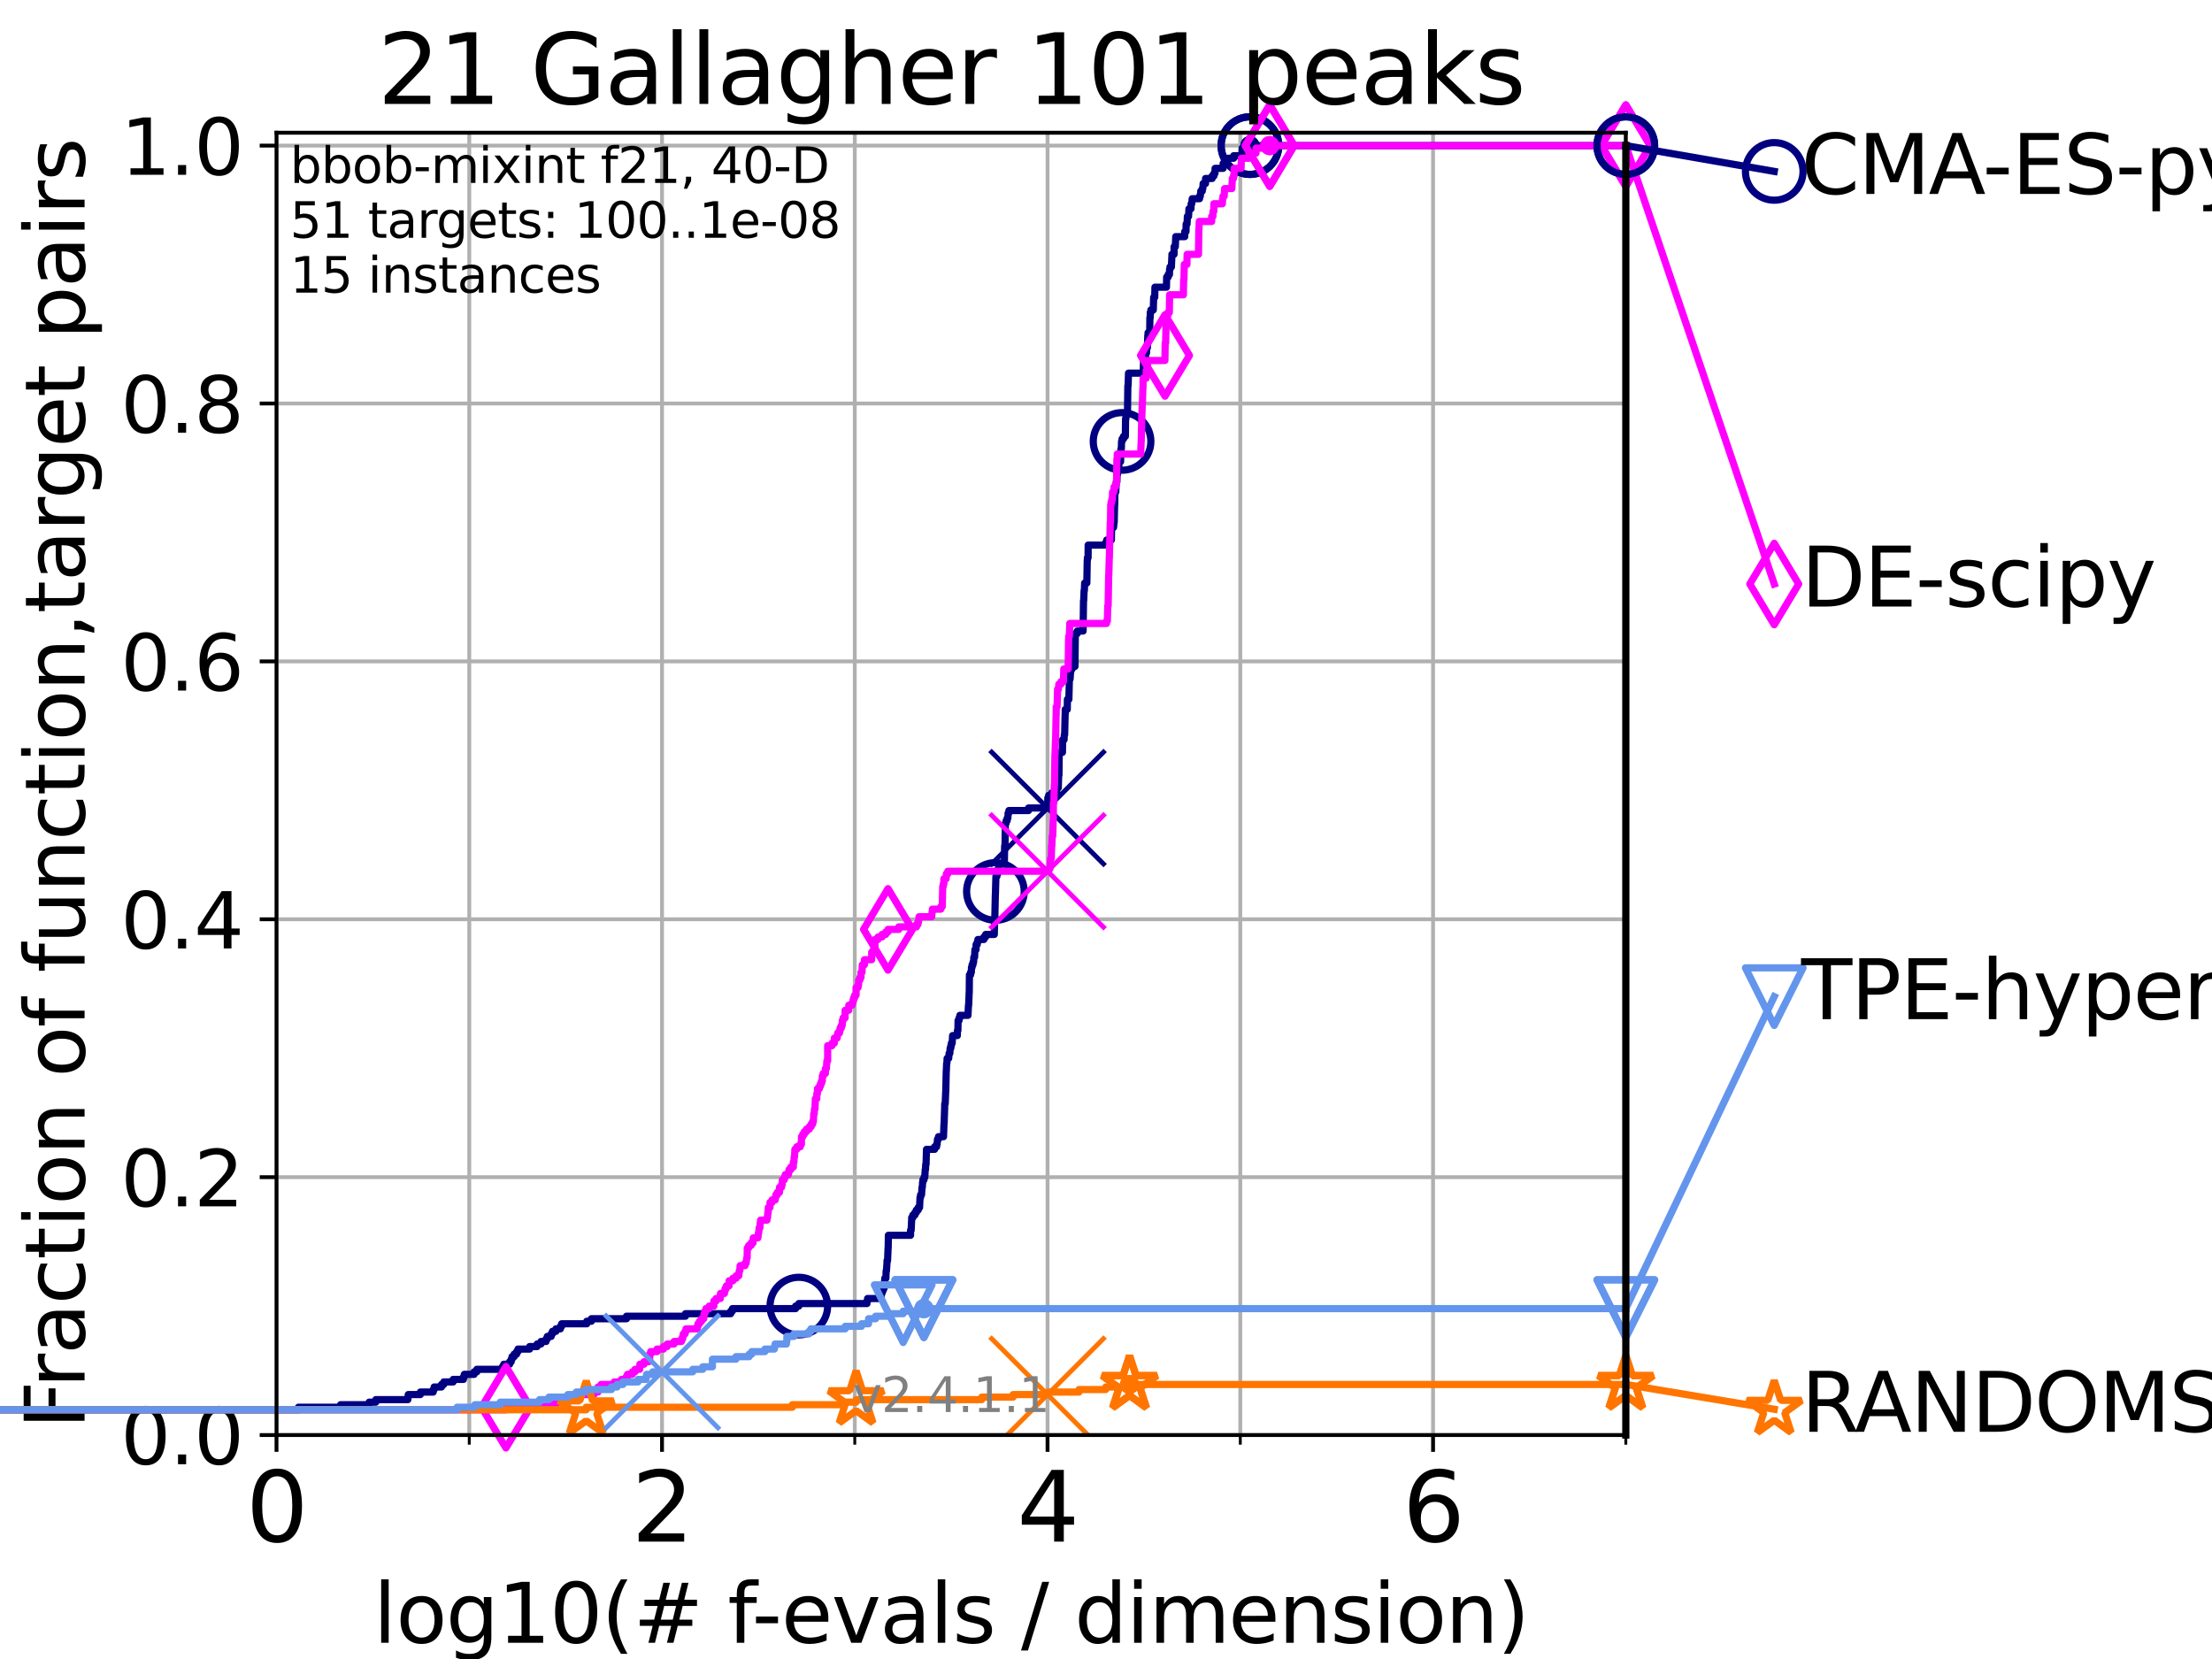 <?xml version="1.0" encoding="utf-8" standalone="no"?>
<!DOCTYPE svg PUBLIC "-//W3C//DTD SVG 1.1//EN"
  "http://www.w3.org/Graphics/SVG/1.1/DTD/svg11.dtd">
<svg height="345.6pt" version="1.1" viewBox="0 0 460.8 345.6" width="460.8pt" xmlns="http://www.w3.org/2000/svg" xmlns:xlink="http://www.w3.org/1999/xlink">
 <defs>
  <style type="text/css">*{stroke-linecap:butt;stroke-linejoin:round;}</style>
 </defs>
 <g id="figure_1">
  <g id="patch_1">
   <path d="M 0 345.6 
L 460.8 345.6 
L 460.8 0 
L 0 0 
z
" style="fill:#ffffff;"/>
  </g>
  <g id="axes_1">
   <g id="patch_2">
    <path d="M 57.6 298.944 
L 338.688 298.944 
L 338.688 27.648 
L 57.6 27.648 
z
" style="fill:#ffffff;"/>
   </g>
   <g id="matplotlib.axis_1">
    <g id="xtick_1">
     <g id="line2d_1">
      <path clip-path="url(#p209f1e30ff)" d="M 57.6 298.944 
L 57.6 27.648 
" style="fill:none;stroke:#b0b0b0;stroke-linecap:square;stroke-width:0.8;"/>
     </g>
     <g id="line2d_2">
      <defs>
       <path d="M 0 0 
L 0 3.5 
" id="ma6603c0264" style="stroke:#000000;stroke-width:0.8;"/>
      </defs>
      <g>
       <use style="stroke:#000000;stroke-width:0.8;" x="57.6" xlink:href="#ma6603c0264" y="298.944"/>
      </g>
     </g>
     <g id="text_1">
      <!-- 0 -->
      <g transform="translate(51.237 321.141)scale(0.2 -0.2)">
       <defs>
        <path d="M 2034 4250 
Q 1547 4250 1301 3770 
Q 1056 3291 1056 2328 
Q 1056 1369 1301 889 
Q 1547 409 2034 409 
Q 2525 409 2770 889 
Q 3016 1369 3016 2328 
Q 3016 3291 2770 3770 
Q 2525 4250 2034 4250 
z
M 2034 4750 
Q 2819 4750 3233 4129 
Q 3647 3509 3647 2328 
Q 3647 1150 3233 529 
Q 2819 -91 2034 -91 
Q 1250 -91 836 529 
Q 422 1150 422 2328 
Q 422 3509 836 4129 
Q 1250 4750 2034 4750 
z
" id="DejaVuSans-30" transform="scale(0.016)"/>
       </defs>
       <use xlink:href="#DejaVuSans-30"/>
      </g>
     </g>
    </g>
    <g id="xtick_2">
     <g id="line2d_3">
      <path clip-path="url(#p209f1e30ff)" d="M 137.911 298.944 
L 137.911 27.648 
" style="fill:none;stroke:#b0b0b0;stroke-linecap:square;stroke-width:0.8;"/>
     </g>
     <g id="line2d_4">
      <g>
       <use style="stroke:#000000;stroke-width:0.8;" x="137.911" xlink:href="#ma6603c0264" y="298.944"/>
      </g>
     </g>
     <g id="text_2">
      <!-- 2 -->
      <g transform="translate(131.548 321.141)scale(0.2 -0.2)">
       <defs>
        <path d="M 1228 531 
L 3431 531 
L 3431 0 
L 469 0 
L 469 531 
Q 828 903 1448 1529 
Q 2069 2156 2228 2338 
Q 2531 2678 2651 2914 
Q 2772 3150 2772 3378 
Q 2772 3750 2511 3984 
Q 2250 4219 1831 4219 
Q 1534 4219 1204 4116 
Q 875 4013 500 3803 
L 500 4441 
Q 881 4594 1212 4672 
Q 1544 4750 1819 4750 
Q 2544 4750 2975 4387 
Q 3406 4025 3406 3419 
Q 3406 3131 3298 2873 
Q 3191 2616 2906 2266 
Q 2828 2175 2409 1742 
Q 1991 1309 1228 531 
z
" id="DejaVuSans-32" transform="scale(0.016)"/>
       </defs>
       <use xlink:href="#DejaVuSans-32"/>
      </g>
     </g>
    </g>
    <g id="xtick_3">
     <g id="line2d_5">
      <path clip-path="url(#p209f1e30ff)" d="M 218.222 298.944 
L 218.222 27.648 
" style="fill:none;stroke:#b0b0b0;stroke-linecap:square;stroke-width:0.8;"/>
     </g>
     <g id="line2d_6">
      <g>
       <use style="stroke:#000000;stroke-width:0.8;" x="218.222" xlink:href="#ma6603c0264" y="298.944"/>
      </g>
     </g>
     <g id="text_3">
      <!-- 4 -->
      <g transform="translate(211.859 321.141)scale(0.2 -0.2)">
       <defs>
        <path d="M 2419 4116 
L 825 1625 
L 2419 1625 
L 2419 4116 
z
M 2253 4666 
L 3047 4666 
L 3047 1625 
L 3713 1625 
L 3713 1100 
L 3047 1100 
L 3047 0 
L 2419 0 
L 2419 1100 
L 313 1100 
L 313 1709 
L 2253 4666 
z
" id="DejaVuSans-34" transform="scale(0.016)"/>
       </defs>
       <use xlink:href="#DejaVuSans-34"/>
      </g>
     </g>
    </g>
    <g id="xtick_4">
     <g id="line2d_7">
      <path clip-path="url(#p209f1e30ff)" d="M 298.533 298.944 
L 298.533 27.648 
" style="fill:none;stroke:#b0b0b0;stroke-linecap:square;stroke-width:0.8;"/>
     </g>
     <g id="line2d_8">
      <g>
       <use style="stroke:#000000;stroke-width:0.8;" x="298.533" xlink:href="#ma6603c0264" y="298.944"/>
      </g>
     </g>
     <g id="text_4">
      <!-- 6 -->
      <g transform="translate(292.17 321.141)scale(0.2 -0.2)">
       <defs>
        <path d="M 2113 2584 
Q 1688 2584 1439 2293 
Q 1191 2003 1191 1497 
Q 1191 994 1439 701 
Q 1688 409 2113 409 
Q 2538 409 2786 701 
Q 3034 994 3034 1497 
Q 3034 2003 2786 2293 
Q 2538 2584 2113 2584 
z
M 3366 4563 
L 3366 3988 
Q 3128 4100 2886 4159 
Q 2644 4219 2406 4219 
Q 1781 4219 1451 3797 
Q 1122 3375 1075 2522 
Q 1259 2794 1537 2939 
Q 1816 3084 2150 3084 
Q 2853 3084 3261 2657 
Q 3669 2231 3669 1497 
Q 3669 778 3244 343 
Q 2819 -91 2113 -91 
Q 1303 -91 875 529 
Q 447 1150 447 2328 
Q 447 3434 972 4092 
Q 1497 4750 2381 4750 
Q 2619 4750 2861 4703 
Q 3103 4656 3366 4563 
z
" id="DejaVuSans-36" transform="scale(0.016)"/>
       </defs>
       <use xlink:href="#DejaVuSans-36"/>
      </g>
     </g>
    </g>
    <g id="xtick_5">
     <g id="line2d_9">
      <path clip-path="url(#p209f1e30ff)" d="M 97.755 298.944 
L 97.755 27.648 
" style="fill:none;stroke:#b0b0b0;stroke-linecap:square;stroke-width:0.8;"/>
     </g>
     <g id="line2d_10">
      <defs>
       <path d="M 0 0 
L 0 2 
" id="md34b4303e8" style="stroke:#000000;stroke-width:0.6;"/>
      </defs>
      <g>
       <use style="stroke:#000000;stroke-width:0.6;" x="97.755" xlink:href="#md34b4303e8" y="298.944"/>
      </g>
     </g>
    </g>
    <g id="xtick_6">
     <g id="line2d_11">
      <path clip-path="url(#p209f1e30ff)" d="M 178.066 298.944 
L 178.066 27.648 
" style="fill:none;stroke:#b0b0b0;stroke-linecap:square;stroke-width:0.8;"/>
     </g>
     <g id="line2d_12">
      <g>
       <use style="stroke:#000000;stroke-width:0.6;" x="178.066" xlink:href="#md34b4303e8" y="298.944"/>
      </g>
     </g>
    </g>
    <g id="xtick_7">
     <g id="line2d_13">
      <path clip-path="url(#p209f1e30ff)" d="M 258.377 298.944 
L 258.377 27.648 
" style="fill:none;stroke:#b0b0b0;stroke-linecap:square;stroke-width:0.8;"/>
     </g>
     <g id="line2d_14">
      <g>
       <use style="stroke:#000000;stroke-width:0.6;" x="258.377" xlink:href="#md34b4303e8" y="298.944"/>
      </g>
     </g>
    </g>
    <g id="xtick_8">
     <g id="line2d_15">
      <path clip-path="url(#p209f1e30ff)" d="M 338.688 298.944 
L 338.688 27.648 
" style="fill:none;stroke:#b0b0b0;stroke-linecap:square;stroke-width:0.8;"/>
     </g>
     <g id="line2d_16">
      <g>
       <use style="stroke:#000000;stroke-width:0.6;" x="338.688" xlink:href="#md34b4303e8" y="298.944"/>
      </g>
     </g>
    </g>
    <g id="text_5">
     <!-- log10(# f-evals / dimension) -->
     <g transform="translate(77.764 342.218)scale(0.17 -0.17)">
      <defs>
       <path d="M 603 4863 
L 1178 4863 
L 1178 0 
L 603 0 
L 603 4863 
z
" id="DejaVuSans-6c" transform="scale(0.016)"/>
       <path d="M 1959 3097 
Q 1497 3097 1228 2736 
Q 959 2375 959 1747 
Q 959 1119 1226 758 
Q 1494 397 1959 397 
Q 2419 397 2687 759 
Q 2956 1122 2956 1747 
Q 2956 2369 2687 2733 
Q 2419 3097 1959 3097 
z
M 1959 3584 
Q 2709 3584 3137 3096 
Q 3566 2609 3566 1747 
Q 3566 888 3137 398 
Q 2709 -91 1959 -91 
Q 1206 -91 779 398 
Q 353 888 353 1747 
Q 353 2609 779 3096 
Q 1206 3584 1959 3584 
z
" id="DejaVuSans-6f" transform="scale(0.016)"/>
       <path d="M 2906 1791 
Q 2906 2416 2648 2759 
Q 2391 3103 1925 3103 
Q 1463 3103 1205 2759 
Q 947 2416 947 1791 
Q 947 1169 1205 825 
Q 1463 481 1925 481 
Q 2391 481 2648 825 
Q 2906 1169 2906 1791 
z
M 3481 434 
Q 3481 -459 3084 -895 
Q 2688 -1331 1869 -1331 
Q 1566 -1331 1297 -1286 
Q 1028 -1241 775 -1147 
L 775 -588 
Q 1028 -725 1275 -790 
Q 1522 -856 1778 -856 
Q 2344 -856 2625 -561 
Q 2906 -266 2906 331 
L 2906 616 
Q 2728 306 2450 153 
Q 2172 0 1784 0 
Q 1141 0 747 490 
Q 353 981 353 1791 
Q 353 2603 747 3093 
Q 1141 3584 1784 3584 
Q 2172 3584 2450 3431 
Q 2728 3278 2906 2969 
L 2906 3500 
L 3481 3500 
L 3481 434 
z
" id="DejaVuSans-67" transform="scale(0.016)"/>
       <path d="M 794 531 
L 1825 531 
L 1825 4091 
L 703 3866 
L 703 4441 
L 1819 4666 
L 2450 4666 
L 2450 531 
L 3481 531 
L 3481 0 
L 794 0 
L 794 531 
z
" id="DejaVuSans-31" transform="scale(0.016)"/>
       <path d="M 1984 4856 
Q 1566 4138 1362 3434 
Q 1159 2731 1159 2009 
Q 1159 1288 1364 580 
Q 1569 -128 1984 -844 
L 1484 -844 
Q 1016 -109 783 600 
Q 550 1309 550 2009 
Q 550 2706 781 3412 
Q 1013 4119 1484 4856 
L 1984 4856 
z
" id="DejaVuSans-28" transform="scale(0.016)"/>
       <path d="M 3272 2816 
L 2363 2816 
L 2100 1772 
L 3016 1772 
L 3272 2816 
z
M 2803 4594 
L 2478 3297 
L 3391 3297 
L 3719 4594 
L 4219 4594 
L 3897 3297 
L 4872 3297 
L 4872 2816 
L 3775 2816 
L 3519 1772 
L 4513 1772 
L 4513 1294 
L 3397 1294 
L 3072 0 
L 2572 0 
L 2894 1294 
L 1978 1294 
L 1656 0 
L 1153 0 
L 1478 1294 
L 494 1294 
L 494 1772 
L 1594 1772 
L 1856 2816 
L 850 2816 
L 850 3297 
L 1978 3297 
L 2297 4594 
L 2803 4594 
z
" id="DejaVuSans-23" transform="scale(0.016)"/>
       <path id="DejaVuSans-20" transform="scale(0.016)"/>
       <path d="M 2375 4863 
L 2375 4384 
L 1825 4384 
Q 1516 4384 1395 4259 
Q 1275 4134 1275 3809 
L 1275 3500 
L 2222 3500 
L 2222 3053 
L 1275 3053 
L 1275 0 
L 697 0 
L 697 3053 
L 147 3053 
L 147 3500 
L 697 3500 
L 697 3744 
Q 697 4328 969 4595 
Q 1241 4863 1831 4863 
L 2375 4863 
z
" id="DejaVuSans-66" transform="scale(0.016)"/>
       <path d="M 313 2009 
L 1997 2009 
L 1997 1497 
L 313 1497 
L 313 2009 
z
" id="DejaVuSans-2d" transform="scale(0.016)"/>
       <path d="M 3597 1894 
L 3597 1613 
L 953 1613 
Q 991 1019 1311 708 
Q 1631 397 2203 397 
Q 2534 397 2845 478 
Q 3156 559 3463 722 
L 3463 178 
Q 3153 47 2828 -22 
Q 2503 -91 2169 -91 
Q 1331 -91 842 396 
Q 353 884 353 1716 
Q 353 2575 817 3079 
Q 1281 3584 2069 3584 
Q 2775 3584 3186 3129 
Q 3597 2675 3597 1894 
z
M 3022 2063 
Q 3016 2534 2758 2815 
Q 2500 3097 2075 3097 
Q 1594 3097 1305 2825 
Q 1016 2553 972 2059 
L 3022 2063 
z
" id="DejaVuSans-65" transform="scale(0.016)"/>
       <path d="M 191 3500 
L 800 3500 
L 1894 563 
L 2988 3500 
L 3597 3500 
L 2284 0 
L 1503 0 
L 191 3500 
z
" id="DejaVuSans-76" transform="scale(0.016)"/>
       <path d="M 2194 1759 
Q 1497 1759 1228 1600 
Q 959 1441 959 1056 
Q 959 750 1161 570 
Q 1363 391 1709 391 
Q 2188 391 2477 730 
Q 2766 1069 2766 1631 
L 2766 1759 
L 2194 1759 
z
M 3341 1997 
L 3341 0 
L 2766 0 
L 2766 531 
Q 2569 213 2275 61 
Q 1981 -91 1556 -91 
Q 1019 -91 701 211 
Q 384 513 384 1019 
Q 384 1609 779 1909 
Q 1175 2209 1959 2209 
L 2766 2209 
L 2766 2266 
Q 2766 2663 2505 2880 
Q 2244 3097 1772 3097 
Q 1472 3097 1187 3025 
Q 903 2953 641 2809 
L 641 3341 
Q 956 3463 1253 3523 
Q 1550 3584 1831 3584 
Q 2591 3584 2966 3190 
Q 3341 2797 3341 1997 
z
" id="DejaVuSans-61" transform="scale(0.016)"/>
       <path d="M 2834 3397 
L 2834 2853 
Q 2591 2978 2328 3040 
Q 2066 3103 1784 3103 
Q 1356 3103 1142 2972 
Q 928 2841 928 2578 
Q 928 2378 1081 2264 
Q 1234 2150 1697 2047 
L 1894 2003 
Q 2506 1872 2764 1633 
Q 3022 1394 3022 966 
Q 3022 478 2636 193 
Q 2250 -91 1575 -91 
Q 1294 -91 989 -36 
Q 684 19 347 128 
L 347 722 
Q 666 556 975 473 
Q 1284 391 1588 391 
Q 1994 391 2212 530 
Q 2431 669 2431 922 
Q 2431 1156 2273 1281 
Q 2116 1406 1581 1522 
L 1381 1569 
Q 847 1681 609 1914 
Q 372 2147 372 2553 
Q 372 3047 722 3315 
Q 1072 3584 1716 3584 
Q 2034 3584 2315 3537 
Q 2597 3491 2834 3397 
z
" id="DejaVuSans-73" transform="scale(0.016)"/>
       <path d="M 1625 4666 
L 2156 4666 
L 531 -594 
L 0 -594 
L 1625 4666 
z
" id="DejaVuSans-2f" transform="scale(0.016)"/>
       <path d="M 2906 2969 
L 2906 4863 
L 3481 4863 
L 3481 0 
L 2906 0 
L 2906 525 
Q 2725 213 2448 61 
Q 2172 -91 1784 -91 
Q 1150 -91 751 415 
Q 353 922 353 1747 
Q 353 2572 751 3078 
Q 1150 3584 1784 3584 
Q 2172 3584 2448 3432 
Q 2725 3281 2906 2969 
z
M 947 1747 
Q 947 1113 1208 752 
Q 1469 391 1925 391 
Q 2381 391 2643 752 
Q 2906 1113 2906 1747 
Q 2906 2381 2643 2742 
Q 2381 3103 1925 3103 
Q 1469 3103 1208 2742 
Q 947 2381 947 1747 
z
" id="DejaVuSans-64" transform="scale(0.016)"/>
       <path d="M 603 3500 
L 1178 3500 
L 1178 0 
L 603 0 
L 603 3500 
z
M 603 4863 
L 1178 4863 
L 1178 4134 
L 603 4134 
L 603 4863 
z
" id="DejaVuSans-69" transform="scale(0.016)"/>
       <path d="M 3328 2828 
Q 3544 3216 3844 3400 
Q 4144 3584 4550 3584 
Q 5097 3584 5394 3201 
Q 5691 2819 5691 2113 
L 5691 0 
L 5113 0 
L 5113 2094 
Q 5113 2597 4934 2840 
Q 4756 3084 4391 3084 
Q 3944 3084 3684 2787 
Q 3425 2491 3425 1978 
L 3425 0 
L 2847 0 
L 2847 2094 
Q 2847 2600 2669 2842 
Q 2491 3084 2119 3084 
Q 1678 3084 1418 2786 
Q 1159 2488 1159 1978 
L 1159 0 
L 581 0 
L 581 3500 
L 1159 3500 
L 1159 2956 
Q 1356 3278 1631 3431 
Q 1906 3584 2284 3584 
Q 2666 3584 2933 3390 
Q 3200 3197 3328 2828 
z
" id="DejaVuSans-6d" transform="scale(0.016)"/>
       <path d="M 3513 2113 
L 3513 0 
L 2938 0 
L 2938 2094 
Q 2938 2591 2744 2837 
Q 2550 3084 2163 3084 
Q 1697 3084 1428 2787 
Q 1159 2491 1159 1978 
L 1159 0 
L 581 0 
L 581 3500 
L 1159 3500 
L 1159 2956 
Q 1366 3272 1645 3428 
Q 1925 3584 2291 3584 
Q 2894 3584 3203 3211 
Q 3513 2838 3513 2113 
z
" id="DejaVuSans-6e" transform="scale(0.016)"/>
       <path d="M 513 4856 
L 1013 4856 
Q 1481 4119 1714 3412 
Q 1947 2706 1947 2009 
Q 1947 1309 1714 600 
Q 1481 -109 1013 -844 
L 513 -844 
Q 928 -128 1133 580 
Q 1338 1288 1338 2009 
Q 1338 2731 1133 3434 
Q 928 4138 513 4856 
z
" id="DejaVuSans-29" transform="scale(0.016)"/>
      </defs>
      <use xlink:href="#DejaVuSans-6c"/>
      <use x="27.783" xlink:href="#DejaVuSans-6f"/>
      <use x="88.965" xlink:href="#DejaVuSans-67"/>
      <use x="152.441" xlink:href="#DejaVuSans-31"/>
      <use x="216.064" xlink:href="#DejaVuSans-30"/>
      <use x="279.688" xlink:href="#DejaVuSans-28"/>
      <use x="318.701" xlink:href="#DejaVuSans-23"/>
      <use x="402.49" xlink:href="#DejaVuSans-20"/>
      <use x="434.277" xlink:href="#DejaVuSans-66"/>
      <use x="463.982" xlink:href="#DejaVuSans-2d"/>
      <use x="500.066" xlink:href="#DejaVuSans-65"/>
      <use x="561.59" xlink:href="#DejaVuSans-76"/>
      <use x="620.77" xlink:href="#DejaVuSans-61"/>
      <use x="682.049" xlink:href="#DejaVuSans-6c"/>
      <use x="709.832" xlink:href="#DejaVuSans-73"/>
      <use x="761.932" xlink:href="#DejaVuSans-20"/>
      <use x="793.719" xlink:href="#DejaVuSans-2f"/>
      <use x="827.41" xlink:href="#DejaVuSans-20"/>
      <use x="859.197" xlink:href="#DejaVuSans-64"/>
      <use x="922.674" xlink:href="#DejaVuSans-69"/>
      <use x="950.457" xlink:href="#DejaVuSans-6d"/>
      <use x="1047.869" xlink:href="#DejaVuSans-65"/>
      <use x="1109.393" xlink:href="#DejaVuSans-6e"/>
      <use x="1172.771" xlink:href="#DejaVuSans-73"/>
      <use x="1224.871" xlink:href="#DejaVuSans-69"/>
      <use x="1252.654" xlink:href="#DejaVuSans-6f"/>
      <use x="1313.836" xlink:href="#DejaVuSans-6e"/>
      <use x="1377.215" xlink:href="#DejaVuSans-29"/>
     </g>
    </g>
   </g>
   <g id="matplotlib.axis_2">
    <g id="ytick_1">
     <g id="line2d_17">
      <path clip-path="url(#p209f1e30ff)" d="M 57.6 298.944 
L 338.688 298.944 
" style="fill:none;stroke:#b0b0b0;stroke-linecap:square;stroke-width:0.8;"/>
     </g>
     <g id="line2d_18">
      <defs>
       <path d="M 0 0 
L -3.5 0 
" id="m868fc818d8" style="stroke:#000000;stroke-width:0.8;"/>
      </defs>
      <g>
       <use style="stroke:#000000;stroke-width:0.8;" x="57.6" xlink:href="#m868fc818d8" y="298.944"/>
      </g>
     </g>
     <g id="text_6">
      <!-- 0.0 -->
      <g transform="translate(25.155 305.023)scale(0.16 -0.16)">
       <defs>
        <path d="M 684 794 
L 1344 794 
L 1344 0 
L 684 0 
L 684 794 
z
" id="DejaVuSans-2e" transform="scale(0.016)"/>
       </defs>
       <use xlink:href="#DejaVuSans-30"/>
       <use x="63.623" xlink:href="#DejaVuSans-2e"/>
       <use x="95.41" xlink:href="#DejaVuSans-30"/>
      </g>
     </g>
    </g>
    <g id="ytick_2">
     <g id="line2d_19">
      <path clip-path="url(#p209f1e30ff)" d="M 57.6 245.222 
L 338.688 245.222 
" style="fill:none;stroke:#b0b0b0;stroke-linecap:square;stroke-width:0.8;"/>
     </g>
     <g id="line2d_20">
      <g>
       <use style="stroke:#000000;stroke-width:0.8;" x="57.6" xlink:href="#m868fc818d8" y="245.222"/>
      </g>
     </g>
     <g id="text_7">
      <!-- 0.2 -->
      <g transform="translate(25.155 251.301)scale(0.16 -0.16)">
       <use xlink:href="#DejaVuSans-30"/>
       <use x="63.623" xlink:href="#DejaVuSans-2e"/>
       <use x="95.41" xlink:href="#DejaVuSans-32"/>
      </g>
     </g>
    </g>
    <g id="ytick_3">
     <g id="line2d_21">
      <path clip-path="url(#p209f1e30ff)" d="M 57.6 191.5 
L 338.688 191.5 
" style="fill:none;stroke:#b0b0b0;stroke-linecap:square;stroke-width:0.8;"/>
     </g>
     <g id="line2d_22">
      <g>
       <use style="stroke:#000000;stroke-width:0.8;" x="57.6" xlink:href="#m868fc818d8" y="191.5"/>
      </g>
     </g>
     <g id="text_8">
      <!-- 0.4 -->
      <g transform="translate(25.155 197.579)scale(0.16 -0.16)">
       <use xlink:href="#DejaVuSans-30"/>
       <use x="63.623" xlink:href="#DejaVuSans-2e"/>
       <use x="95.41" xlink:href="#DejaVuSans-34"/>
      </g>
     </g>
    </g>
    <g id="ytick_4">
     <g id="line2d_23">
      <path clip-path="url(#p209f1e30ff)" d="M 57.6 137.778 
L 338.688 137.778 
" style="fill:none;stroke:#b0b0b0;stroke-linecap:square;stroke-width:0.8;"/>
     </g>
     <g id="line2d_24">
      <g>
       <use style="stroke:#000000;stroke-width:0.8;" x="57.6" xlink:href="#m868fc818d8" y="137.778"/>
      </g>
     </g>
     <g id="text_9">
      <!-- 0.6 -->
      <g transform="translate(25.155 143.857)scale(0.16 -0.16)">
       <use xlink:href="#DejaVuSans-30"/>
       <use x="63.623" xlink:href="#DejaVuSans-2e"/>
       <use x="95.41" xlink:href="#DejaVuSans-36"/>
      </g>
     </g>
    </g>
    <g id="ytick_5">
     <g id="line2d_25">
      <path clip-path="url(#p209f1e30ff)" d="M 57.6 84.056 
L 338.688 84.056 
" style="fill:none;stroke:#b0b0b0;stroke-linecap:square;stroke-width:0.8;"/>
     </g>
     <g id="line2d_26">
      <g>
       <use style="stroke:#000000;stroke-width:0.8;" x="57.6" xlink:href="#m868fc818d8" y="84.056"/>
      </g>
     </g>
     <g id="text_10">
      <!-- 0.8 -->
      <g transform="translate(25.155 90.135)scale(0.16 -0.16)">
       <defs>
        <path d="M 2034 2216 
Q 1584 2216 1326 1975 
Q 1069 1734 1069 1313 
Q 1069 891 1326 650 
Q 1584 409 2034 409 
Q 2484 409 2743 651 
Q 3003 894 3003 1313 
Q 3003 1734 2745 1975 
Q 2488 2216 2034 2216 
z
M 1403 2484 
Q 997 2584 770 2862 
Q 544 3141 544 3541 
Q 544 4100 942 4425 
Q 1341 4750 2034 4750 
Q 2731 4750 3128 4425 
Q 3525 4100 3525 3541 
Q 3525 3141 3298 2862 
Q 3072 2584 2669 2484 
Q 3125 2378 3379 2068 
Q 3634 1759 3634 1313 
Q 3634 634 3220 271 
Q 2806 -91 2034 -91 
Q 1263 -91 848 271 
Q 434 634 434 1313 
Q 434 1759 690 2068 
Q 947 2378 1403 2484 
z
M 1172 3481 
Q 1172 3119 1398 2916 
Q 1625 2713 2034 2713 
Q 2441 2713 2670 2916 
Q 2900 3119 2900 3481 
Q 2900 3844 2670 4047 
Q 2441 4250 2034 4250 
Q 1625 4250 1398 4047 
Q 1172 3844 1172 3481 
z
" id="DejaVuSans-38" transform="scale(0.016)"/>
       </defs>
       <use xlink:href="#DejaVuSans-30"/>
       <use x="63.623" xlink:href="#DejaVuSans-2e"/>
       <use x="95.41" xlink:href="#DejaVuSans-38"/>
      </g>
     </g>
    </g>
    <g id="ytick_6">
     <g id="line2d_27">
      <path clip-path="url(#p209f1e30ff)" d="M 57.6 30.334 
L 338.688 30.334 
" style="fill:none;stroke:#b0b0b0;stroke-linecap:square;stroke-width:0.8;"/>
     </g>
     <g id="line2d_28">
      <g>
       <use style="stroke:#000000;stroke-width:0.8;" x="57.6" xlink:href="#m868fc818d8" y="30.334"/>
      </g>
     </g>
     <g id="text_11">
      <!-- 1.0 -->
      <g transform="translate(25.155 36.413)scale(0.16 -0.16)">
       <use xlink:href="#DejaVuSans-31"/>
       <use x="63.623" xlink:href="#DejaVuSans-2e"/>
       <use x="95.41" xlink:href="#DejaVuSans-30"/>
      </g>
     </g>
    </g>
    <g id="text_12">
     <!-- Fraction of function,target pairs -->
     <g transform="translate(17.62 297.681)rotate(-90)scale(0.17 -0.17)">
      <defs>
       <path d="M 628 4666 
L 3309 4666 
L 3309 4134 
L 1259 4134 
L 1259 2759 
L 3109 2759 
L 3109 2228 
L 1259 2228 
L 1259 0 
L 628 0 
L 628 4666 
z
" id="DejaVuSans-46" transform="scale(0.016)"/>
       <path d="M 2631 2963 
Q 2534 3019 2420 3045 
Q 2306 3072 2169 3072 
Q 1681 3072 1420 2755 
Q 1159 2438 1159 1844 
L 1159 0 
L 581 0 
L 581 3500 
L 1159 3500 
L 1159 2956 
Q 1341 3275 1631 3429 
Q 1922 3584 2338 3584 
Q 2397 3584 2469 3576 
Q 2541 3569 2628 3553 
L 2631 2963 
z
" id="DejaVuSans-72" transform="scale(0.016)"/>
       <path d="M 3122 3366 
L 3122 2828 
Q 2878 2963 2633 3030 
Q 2388 3097 2138 3097 
Q 1578 3097 1268 2742 
Q 959 2388 959 1747 
Q 959 1106 1268 751 
Q 1578 397 2138 397 
Q 2388 397 2633 464 
Q 2878 531 3122 666 
L 3122 134 
Q 2881 22 2623 -34 
Q 2366 -91 2075 -91 
Q 1284 -91 818 406 
Q 353 903 353 1747 
Q 353 2603 823 3093 
Q 1294 3584 2113 3584 
Q 2378 3584 2631 3529 
Q 2884 3475 3122 3366 
z
" id="DejaVuSans-63" transform="scale(0.016)"/>
       <path d="M 1172 4494 
L 1172 3500 
L 2356 3500 
L 2356 3053 
L 1172 3053 
L 1172 1153 
Q 1172 725 1289 603 
Q 1406 481 1766 481 
L 2356 481 
L 2356 0 
L 1766 0 
Q 1100 0 847 248 
Q 594 497 594 1153 
L 594 3053 
L 172 3053 
L 172 3500 
L 594 3500 
L 594 4494 
L 1172 4494 
z
" id="DejaVuSans-74" transform="scale(0.016)"/>
       <path d="M 544 1381 
L 544 3500 
L 1119 3500 
L 1119 1403 
Q 1119 906 1312 657 
Q 1506 409 1894 409 
Q 2359 409 2629 706 
Q 2900 1003 2900 1516 
L 2900 3500 
L 3475 3500 
L 3475 0 
L 2900 0 
L 2900 538 
Q 2691 219 2414 64 
Q 2138 -91 1772 -91 
Q 1169 -91 856 284 
Q 544 659 544 1381 
z
M 1991 3584 
L 1991 3584 
z
" id="DejaVuSans-75" transform="scale(0.016)"/>
       <path d="M 750 794 
L 1409 794 
L 1409 256 
L 897 -744 
L 494 -744 
L 750 256 
L 750 794 
z
" id="DejaVuSans-2c" transform="scale(0.016)"/>
       <path d="M 1159 525 
L 1159 -1331 
L 581 -1331 
L 581 3500 
L 1159 3500 
L 1159 2969 
Q 1341 3281 1617 3432 
Q 1894 3584 2278 3584 
Q 2916 3584 3314 3078 
Q 3713 2572 3713 1747 
Q 3713 922 3314 415 
Q 2916 -91 2278 -91 
Q 1894 -91 1617 61 
Q 1341 213 1159 525 
z
M 3116 1747 
Q 3116 2381 2855 2742 
Q 2594 3103 2138 3103 
Q 1681 3103 1420 2742 
Q 1159 2381 1159 1747 
Q 1159 1113 1420 752 
Q 1681 391 2138 391 
Q 2594 391 2855 752 
Q 3116 1113 3116 1747 
z
" id="DejaVuSans-70" transform="scale(0.016)"/>
      </defs>
      <use xlink:href="#DejaVuSans-46"/>
      <use x="50.27" xlink:href="#DejaVuSans-72"/>
      <use x="91.383" xlink:href="#DejaVuSans-61"/>
      <use x="152.662" xlink:href="#DejaVuSans-63"/>
      <use x="207.643" xlink:href="#DejaVuSans-74"/>
      <use x="246.852" xlink:href="#DejaVuSans-69"/>
      <use x="274.635" xlink:href="#DejaVuSans-6f"/>
      <use x="335.816" xlink:href="#DejaVuSans-6e"/>
      <use x="399.195" xlink:href="#DejaVuSans-20"/>
      <use x="430.982" xlink:href="#DejaVuSans-6f"/>
      <use x="492.164" xlink:href="#DejaVuSans-66"/>
      <use x="527.369" xlink:href="#DejaVuSans-20"/>
      <use x="559.156" xlink:href="#DejaVuSans-66"/>
      <use x="594.361" xlink:href="#DejaVuSans-75"/>
      <use x="657.74" xlink:href="#DejaVuSans-6e"/>
      <use x="721.119" xlink:href="#DejaVuSans-63"/>
      <use x="776.1" xlink:href="#DejaVuSans-74"/>
      <use x="815.309" xlink:href="#DejaVuSans-69"/>
      <use x="843.092" xlink:href="#DejaVuSans-6f"/>
      <use x="904.273" xlink:href="#DejaVuSans-6e"/>
      <use x="967.652" xlink:href="#DejaVuSans-2c"/>
      <use x="999.439" xlink:href="#DejaVuSans-74"/>
      <use x="1038.648" xlink:href="#DejaVuSans-61"/>
      <use x="1099.928" xlink:href="#DejaVuSans-72"/>
      <use x="1139.291" xlink:href="#DejaVuSans-67"/>
      <use x="1202.768" xlink:href="#DejaVuSans-65"/>
      <use x="1264.291" xlink:href="#DejaVuSans-74"/>
      <use x="1303.5" xlink:href="#DejaVuSans-20"/>
      <use x="1335.287" xlink:href="#DejaVuSans-70"/>
      <use x="1398.764" xlink:href="#DejaVuSans-61"/>
      <use x="1460.043" xlink:href="#DejaVuSans-69"/>
      <use x="1487.826" xlink:href="#DejaVuSans-72"/>
      <use x="1528.939" xlink:href="#DejaVuSans-73"/>
     </g>
    </g>
   </g>
   <g id="line2d_29">
    <defs>
     <path d="M 0 1.5 
C 0.398 1.5 0.779 1.342 1.061 1.061 
C 1.342 0.779 1.5 0.398 1.5 0 
C 1.5 -0.398 1.342 -0.779 1.061 -1.061 
C 0.779 -1.342 0.398 -1.5 0 -1.5 
C -0.398 -1.5 -0.779 -1.342 -1.061 -1.061 
C -1.342 -0.779 -1.5 -0.398 -1.5 0 
C -1.5 0.398 -1.342 0.779 -1.061 1.061 
C -0.779 1.342 -0.398 1.5 0 1.5 
z
" id="m09c617822f" style="stroke:#000080;"/>
    </defs>
    <g>
     <use style="fill:#000080;stroke:#000080;" x="260.384" xlink:href="#m09c617822f" y="30.334"/>
     <use style="fill:#000080;stroke:#000080;" x="260.384" xlink:href="#m09c617822f" y="30.334"/>
    </g>
   </g>
   <g id="line2d_30">
    <path d="M -1 293.677 
L 62.175 293.677 
L 62.175 293.15 
L 70.949 293.15 
L 70.949 292.624 
L 76.904 292.624 
L 76.904 292.097 
L 78.289 292.097 
L 78.289 291.57 
L 84.956 291.57 
L 85.046 290.517 
L 87.566 290.517 
L 87.566 289.99 
L 90.243 289.99 
L 90.243 289.464 
L 90.443 289.464 
L 90.443 288.937 
L 91.966 288.937 
L 91.966 288.41 
L 92.445 288.41 
L 92.445 287.884 
L 94.401 287.884 
L 94.401 287.357 
L 96.537 287.357 
L 96.537 286.83 
L 96.723 286.83 
L 96.723 286.304 
L 98.772 286.304 
L 98.772 285.777 
L 99.338 285.777 
L 99.338 285.25 
L 104.651 285.25 
L 104.651 284.723 
L 104.942 284.723 
L 104.942 284.197 
L 106.169 284.197 
L 106.169 283.67 
L 106.489 283.67 
L 106.489 283.143 
L 106.673 283.143 
L 106.673 282.617 
L 107.111 282.617 
L 107.111 282.09 
L 107.614 282.09 
L 107.614 281.563 
L 107.909 281.563 
L 107.909 281.037 
L 110.338 281.037 
L 110.338 280.51 
L 111.897 280.51 
L 111.897 279.983 
L 112.693 279.983 
L 112.693 279.457 
L 113.752 279.457 
L 113.752 278.93 
L 114.012 278.93 
L 114.012 278.403 
L 114.817 278.403 
L 114.817 277.877 
L 115.077 277.877 
L 115.077 277.35 
L 115.804 277.35 
L 115.804 276.823 
L 116.739 276.823 
L 116.739 276.296 
L 117.001 276.296 
L 117.001 275.77 
L 122.234 275.77 
L 122.234 275.243 
L 123.193 275.243 
L 123.193 274.716 
L 130.512 274.716 
L 130.512 274.19 
L 142.799 274.19 
L 142.799 273.663 
L 152.221 273.663 
L 152.221 273.136 
L 152.574 273.136 
L 152.574 272.61 
L 165.736 272.61 
L 165.736 272.083 
L 166.41 272.083 
L 166.41 271.556 
L 180.601 271.556 
L 180.601 271.03 
L 180.734 271.03 
L 180.734 270.503 
L 183.538 270.503 
L 183.582 269.45 
L 183.73 269.45 
L 183.73 268.923 
L 183.952 268.923 
L 183.952 268.396 
L 184.175 268.396 
L 184.282 266.816 
L 184.315 266.816 
L 184.315 266.289 
L 184.546 266.289 
L 184.602 264.709 
L 184.67 264.709 
L 184.773 263.129 
L 184.783 263.129 
L 184.783 262.603 
L 184.896 262.603 
L 185.004 259.969 
L 185.024 259.969 
L 185.064 257.336 
L 189.685 257.336 
L 189.685 256.282 
L 189.808 256.282 
L 189.908 254.176 
L 189.921 254.176 
L 189.921 253.649 
L 190.162 253.649 
L 190.162 253.122 
L 190.586 253.122 
L 190.586 252.596 
L 190.891 252.596 
L 190.891 252.069 
L 191.281 252.069 
L 191.281 251.542 
L 191.565 251.542 
L 191.661 249.436 
L 191.766 249.436 
L 191.766 248.909 
L 191.969 248.909 
L 192.075 247.329 
L 192.135 247.329 
L 192.191 246.275 
L 192.258 246.275 
L 192.258 245.749 
L 192.492 245.749 
L 192.492 245.222 
L 192.65 245.222 
L 192.742 243.642 
L 192.797 243.642 
L 192.842 242.589 
L 192.91 242.589 
L 193.01 239.428 
L 194.694 239.428 
L 194.694 238.902 
L 195.106 238.902 
L 195.106 238.375 
L 195.223 238.375 
L 195.293 237.322 
L 195.503 237.322 
L 195.503 236.795 
L 196.55 236.795 
L 196.645 234.162 
L 196.672 234.162 
L 196.78 231.001 
L 196.785 231.001 
L 196.8 229.948 
L 196.901 229.948 
L 197.011 227.315 
L 197.024 227.315 
L 197.121 223.101 
L 197.139 223.101 
L 197.2 221.521 
L 197.254 221.521 
L 197.304 220.468 
L 197.63 220.468 
L 197.722 219.414 
L 197.872 219.414 
L 197.926 218.361 
L 198.073 218.361 
L 198.073 217.834 
L 198.184 217.834 
L 198.184 217.308 
L 198.356 217.308 
L 198.446 215.728 
L 199.431 215.728 
L 199.45 214.674 
L 199.547 214.674 
L 199.587 212.567 
L 199.796 212.567 
L 199.796 212.041 
L 199.959 212.041 
L 199.959 211.514 
L 201.643 211.514 
L 201.751 209.407 
L 201.79 209.407 
L 201.894 206.774 
L 201.91 206.774 
L 201.95 203.087 
L 202.187 203.087 
L 202.187 202.56 
L 202.343 202.56 
L 202.379 201.507 
L 202.504 201.507 
L 202.504 200.98 
L 202.688 200.98 
L 202.688 200.454 
L 202.818 200.454 
L 202.866 199.4 
L 203.024 199.4 
L 203.095 197.82 
L 203.332 197.82 
L 203.332 196.767 
L 203.572 196.767 
L 203.572 196.24 
L 203.713 196.24 
L 203.713 195.714 
L 204.959 195.714 
L 204.959 195.187 
L 205.331 195.187 
L 205.331 194.66 
L 207.128 194.66 
L 207.221 190.973 
L 207.244 190.973 
L 207.351 186.233 
L 207.363 186.233 
L 207.467 182.546 
L 207.68 182.546 
L 207.68 182.02 
L 207.861 182.02 
L 207.951 180.966 
L 208.051 180.966 
L 208.051 180.44 
L 208.199 180.44 
L 208.199 179.913 
L 209.221 179.913 
L 209.288 176.226 
L 209.363 176.226 
L 209.437 171.486 
L 209.594 171.486 
L 209.594 170.959 
L 209.811 170.959 
L 209.811 170.433 
L 209.961 170.433 
L 210.006 169.379 
L 210.17 169.379 
L 210.17 168.853 
L 214.255 168.853 
L 214.255 168.326 
L 218.251 168.326 
L 218.281 166.219 
L 218.452 166.219 
L 218.452 165.692 
L 219.097 165.692 
L 219.097 165.166 
L 220.134 165.166 
L 220.146 164.112 
L 220.462 164.112 
L 220.539 161.479 
L 220.603 161.479 
L 220.653 156.739 
L 221.326 156.739 
L 221.363 154.105 
L 221.662 154.105 
L 221.72 153.052 
L 221.786 153.052 
L 221.886 148.838 
L 221.906 148.838 
L 221.906 147.785 
L 222.332 147.785 
L 222.361 145.678 
L 222.668 145.678 
L 222.772 141.465 
L 222.916 141.465 
L 223.027 139.885 
L 223.088 139.885 
L 223.088 139.358 
L 223.34 139.358 
L 223.34 138.831 
L 223.936 138.831 
L 224.01 131.985 
L 224.409 131.985 
L 224.409 131.458 
L 225.631 131.458 
L 225.716 125.138 
L 225.75 125.138 
L 225.838 123.031 
L 225.889 123.031 
L 225.957 121.451 
L 226.409 121.451 
L 226.491 116.711 
L 226.526 116.711 
L 226.526 116.184 
L 226.667 116.184 
L 226.684 113.55 
L 230.327 113.55 
L 230.327 113.024 
L 230.545 113.024 
L 230.545 112.497 
L 231.519 112.497 
L 231.569 109.864 
L 231.975 109.864 
L 232.08 108.81 
L 232.107 108.81 
L 232.196 105.124 
L 232.22 105.124 
L 232.25 102.49 
L 232.44 102.49 
L 232.533 100.383 
L 232.674 100.383 
L 232.721 98.803 
L 232.804 98.803 
L 232.843 97.223 
L 233.071 97.223 
L 233.107 96.17 
L 233.438 96.17 
L 233.51 93.536 
L 233.596 93.536 
L 233.637 91.956 
L 233.745 91.956 
L 233.745 91.43 
L 234.044 91.43 
L 234.044 90.903 
L 234.432 90.903 
L 234.477 87.216 
L 234.554 87.216 
L 234.582 86.163 
L 234.873 86.163 
L 234.952 80.369 
L 235.002 80.369 
L 235.088 77.736 
L 238.158 77.736 
L 238.232 74.576 
L 238.654 74.576 
L 238.69 73.522 
L 238.839 73.522 
L 238.872 72.469 
L 239.015 72.469 
L 239.113 69.836 
L 239.161 69.836 
L 239.161 69.309 
L 239.506 69.309 
L 239.544 66.149 
L 239.619 66.149 
L 239.622 65.095 
L 239.746 65.095 
L 239.746 64.569 
L 240.251 64.569 
L 240.328 61.935 
L 240.553 61.935 
L 240.594 59.829 
L 242.994 59.829 
L 243.035 57.722 
L 243.344 57.722 
L 243.344 57.195 
L 243.615 57.195 
L 243.635 56.142 
L 243.728 56.142 
L 243.728 55.615 
L 244.022 55.615 
L 244.119 53.508 
L 244.135 53.508 
L 244.135 52.982 
L 244.576 52.982 
L 244.584 51.402 
L 244.834 51.402 
L 244.93 49.295 
L 246.8 49.295 
L 246.805 48.241 
L 247.067 48.241 
L 247.095 46.661 
L 247.286 46.661 
L 247.352 45.081 
L 247.597 45.081 
L 247.68 43.501 
L 248.101 43.501 
L 248.138 42.448 
L 248.261 42.448 
L 248.361 41.395 
L 249.883 41.395 
L 249.883 40.868 
L 250.043 40.868 
L 250.144 39.814 
L 250.454 39.814 
L 250.454 39.288 
L 250.57 39.288 
L 250.636 38.234 
L 251.137 38.234 
L 251.14 37.181 
L 252.51 37.181 
L 252.51 36.654 
L 252.881 36.654 
L 252.881 36.128 
L 253.1 36.128 
L 253.126 35.074 
L 254.791 35.074 
L 254.808 34.021 
L 255.325 34.021 
L 255.325 33.494 
L 255.621 33.494 
L 255.621 32.968 
L 256.991 32.968 
L 256.991 32.441 
L 258.72 32.441 
L 258.764 30.861 
L 260.384 30.861 
L 260.384 30.334 
L 338.688 30.334 
L 338.688 30.334 
" style="fill:none;stroke:#000080;stroke-linecap:square;stroke-width:1.5;"/>
   </g>
   <g id="line2d_31">
    <defs>
     <path d="M 0 6 
C 1.591 6 3.117 5.368 4.243 4.243 
C 5.368 3.117 6 1.591 6 0 
C 6 -1.591 5.368 -3.117 4.243 -4.243 
C 3.117 -5.368 1.591 -6 0 -6 
C -1.591 -6 -3.117 -5.368 -4.243 -4.243 
C -5.368 -3.117 -6 -1.591 -6 0 
C -6 1.591 -5.368 3.117 -4.243 4.243 
C -3.117 5.368 -1.591 6 0 6 
z
" id="mfc98db75ea" style="stroke:#000080;stroke-width:1.5;"/>
    </defs>
    <g>
     <use style="fill-opacity:0;stroke:#000080;stroke-width:1.5;" x="166.41" xlink:href="#mfc98db75ea" y="272.083"/>
     <use style="fill-opacity:0;stroke:#000080;stroke-width:1.5;" x="207.363" xlink:href="#mfc98db75ea" y="185.706"/>
     <use style="fill-opacity:0;stroke:#000080;stroke-width:1.5;" x="233.745" xlink:href="#mfc98db75ea" y="91.956"/>
     <use style="fill-opacity:0;stroke:#000080;stroke-width:1.5;" x="260.384" xlink:href="#mfc98db75ea" y="30.334"/>
     <use style="fill-opacity:0;stroke:#000080;stroke-width:1.5;" x="260.384" xlink:href="#mfc98db75ea" y="30.334"/>
     <use style="fill-opacity:0;stroke:#000080;stroke-width:1.5;" x="338.688" xlink:href="#mfc98db75ea" y="30.334"/>
    </g>
   </g>
   <g id="line2d_32">
    <path style="fill:none;stroke:#000080;stroke-linecap:square;stroke-width:1.5;"/>
    <g/>
   </g>
   <g id="line2d_33">
    <path clip-path="url(#p209f1e30ff)" d="M 218.225 168.326 
" style="fill:none;stroke:#000080;stroke-linecap:square;stroke-width:1.5;"/>
    <defs>
     <path d="M -12 12 
L 12 -12 
M -12 -12 
L 12 12 
" id="m1e6ac5f3cb" style="stroke:#000080;"/>
    </defs>
    <g clip-path="url(#p209f1e30ff)">
     <use style="fill:#000080;stroke:#000080;" x="218.225" xlink:href="#m1e6ac5f3cb" y="168.326"/>
    </g>
   </g>
   <g id="line2d_34">
    <defs>
     <path d="M 0 1.5 
C 0.398 1.5 0.779 1.342 1.061 1.061 
C 1.342 0.779 1.5 0.398 1.5 0 
C 1.5 -0.398 1.342 -0.779 1.061 -1.061 
C 0.779 -1.342 0.398 -1.5 0 -1.5 
C -0.398 -1.5 -0.779 -1.342 -1.061 -1.061 
C -1.342 -0.779 -1.5 -0.398 -1.5 0 
C -1.5 0.398 -1.342 0.779 -1.061 1.061 
C -0.779 1.342 -0.398 1.5 0 1.5 
z
" id="meecc34abc7" style="stroke:#ff00ff;"/>
    </defs>
    <g>
     <use style="fill:#ff00ff;stroke:#ff00ff;" x="264.511" xlink:href="#meecc34abc7" y="30.334"/>
     <use style="fill:#ff00ff;stroke:#ff00ff;" x="264.511" xlink:href="#meecc34abc7" y="30.334"/>
    </g>
   </g>
   <g id="line2d_35">
    <path d="M -1 293.677 
L 105.398 293.677 
L 105.398 293.15 
L 111.064 293.15 
L 111.064 292.624 
L 115.773 292.624 
L 115.773 292.097 
L 118.337 292.097 
L 118.404 291.044 
L 119.739 291.044 
L 119.739 290.517 
L 123.732 290.517 
L 123.732 289.99 
L 124.567 289.99 
L 124.585 288.937 
L 125.211 288.937 
L 125.211 288.41 
L 127.954 288.41 
L 127.954 287.884 
L 129.454 287.884 
L 129.454 287.357 
L 130.432 287.357 
L 130.432 286.83 
L 130.711 286.83 
L 130.711 286.304 
L 131.722 286.304 
L 131.722 285.777 
L 132.291 285.777 
L 132.291 285.25 
L 133.262 285.25 
L 133.296 284.197 
L 134.155 284.197 
L 134.155 283.67 
L 135.153 283.67 
L 135.153 283.143 
L 135.336 283.143 
L 135.336 282.09 
L 135.542 282.09 
L 135.542 281.563 
L 136.873 281.563 
L 136.873 281.037 
L 138.222 281.037 
L 138.222 280.51 
L 138.989 280.51 
L 138.989 279.983 
L 140.413 279.983 
L 140.413 279.457 
L 141.955 279.457 
L 141.955 278.93 
L 142.209 278.93 
L 142.209 278.403 
L 142.331 278.403 
L 142.331 277.877 
L 142.71 277.877 
L 142.71 277.35 
L 142.907 277.35 
L 142.907 276.823 
L 145.242 276.823 
L 145.242 276.296 
L 145.398 276.296 
L 145.398 275.77 
L 145.722 275.77 
L 145.722 275.243 
L 146.145 275.243 
L 146.145 274.716 
L 146.604 274.716 
L 146.692 273.663 
L 146.833 273.663 
L 146.833 273.136 
L 147.046 273.136 
L 147.046 272.61 
L 147.732 272.61 
L 147.732 272.083 
L 148.703 272.083 
L 148.703 271.03 
L 149.157 271.03 
L 149.157 270.503 
L 150.06 270.503 
L 150.09 269.45 
L 150.91 269.45 
L 150.91 268.923 
L 151.062 268.923 
L 151.062 268.396 
L 151.311 268.396 
L 151.311 267.87 
L 151.878 267.87 
L 151.88 266.816 
L 152.675 266.816 
L 152.675 266.289 
L 153.348 266.289 
L 153.348 265.763 
L 153.906 265.763 
L 153.998 264.709 
L 154.121 264.709 
L 154.181 263.656 
L 155.197 263.656 
L 155.197 263.129 
L 155.441 263.129 
L 155.551 262.076 
L 155.641 262.076 
L 155.679 259.969 
L 155.963 259.969 
L 155.963 259.443 
L 156.477 259.443 
L 156.477 258.916 
L 156.88 258.916 
L 156.925 257.862 
L 157.887 257.862 
L 157.995 256.809 
L 158.046 256.809 
L 158.149 255.756 
L 158.312 255.756 
L 158.372 254.702 
L 158.439 254.702 
L 158.439 254.176 
L 159.779 254.176 
L 159.779 253.649 
L 159.895 253.649 
L 159.949 252.596 
L 160.033 252.596 
L 160.041 251.542 
L 160.401 251.542 
L 160.405 250.489 
L 160.833 250.489 
L 160.833 249.962 
L 161.497 249.962 
L 161.497 249.436 
L 161.614 249.436 
L 161.614 248.909 
L 161.938 248.909 
L 161.938 248.382 
L 162.39 248.382 
L 162.39 247.329 
L 162.802 247.329 
L 162.802 246.802 
L 162.944 246.802 
L 162.986 245.749 
L 163.4 245.749 
L 163.4 245.222 
L 163.579 245.222 
L 163.579 244.695 
L 164.237 244.695 
L 164.237 244.169 
L 164.369 244.169 
L 164.369 243.642 
L 164.745 243.642 
L 164.745 243.115 
L 165.267 243.115 
L 165.267 242.062 
L 165.389 242.062 
L 165.441 241.009 
L 165.508 241.009 
L 165.592 239.428 
L 165.983 239.428 
L 165.983 238.902 
L 166.697 238.902 
L 166.697 238.375 
L 166.944 238.375 
L 166.961 236.795 
L 167.231 236.795 
L 167.231 236.268 
L 167.559 236.268 
L 167.559 235.742 
L 167.997 235.742 
L 167.997 235.215 
L 168.604 235.215 
L 168.604 234.688 
L 168.98 234.688 
L 168.98 234.162 
L 169.288 234.162 
L 169.288 233.635 
L 169.438 233.635 
L 169.513 232.055 
L 169.615 232.055 
L 169.668 231.001 
L 169.783 231.001 
L 169.843 228.895 
L 170.153 228.895 
L 170.153 227.841 
L 170.283 227.841 
L 170.294 226.788 
L 170.703 226.788 
L 170.703 226.261 
L 170.915 226.261 
L 170.915 225.735 
L 171.124 225.735 
L 171.124 225.208 
L 171.303 225.208 
L 171.305 224.155 
L 171.477 224.155 
L 171.477 223.628 
L 171.941 223.628 
L 171.959 222.575 
L 172.16 222.575 
L 172.254 220.994 
L 172.418 220.994 
L 172.418 217.834 
L 173.334 217.834 
L 173.334 217.308 
L 173.802 217.308 
L 173.802 216.254 
L 174.392 216.254 
L 174.501 215.201 
L 174.882 215.201 
L 174.882 214.674 
L 175.006 214.674 
L 175.006 214.148 
L 175.262 214.148 
L 175.262 213.621 
L 175.447 213.621 
L 175.479 212.567 
L 175.64 212.567 
L 175.64 212.041 
L 176.05 212.041 
L 176.05 210.461 
L 176.813 210.461 
L 176.813 209.407 
L 177.515 209.407 
L 177.515 208.881 
L 177.683 208.881 
L 177.683 208.354 
L 177.831 208.354 
L 177.831 207.827 
L 178.053 207.827 
L 178.053 207.301 
L 178.339 207.301 
L 178.339 205.721 
L 178.749 205.721 
L 178.749 205.194 
L 178.863 205.194 
L 178.875 204.141 
L 179.138 204.141 
L 179.138 203.614 
L 179.361 203.614 
L 179.361 202.56 
L 179.572 202.56 
L 179.634 200.98 
L 180.076 200.98 
L 180.076 199.927 
L 181.592 199.927 
L 181.592 198.347 
L 181.941 198.347 
L 181.941 197.82 
L 182.13 197.82 
L 182.13 197.294 
L 182.268 197.294 
L 182.268 195.714 
L 182.909 195.714 
L 182.909 195.187 
L 183.746 195.187 
L 183.746 194.66 
L 184.515 194.66 
L 184.515 194.133 
L 184.989 194.133 
L 184.989 193.607 
L 187.238 193.607 
L 187.238 193.08 
L 190.924 193.08 
L 190.924 192.553 
L 191.233 192.553 
L 191.233 192.027 
L 191.357 192.027 
L 191.456 190.973 
L 194.102 190.973 
L 194.179 189.92 
L 194.225 189.92 
L 194.225 189.393 
L 195.989 189.393 
L 195.989 188.867 
L 196.29 188.867 
L 196.385 184.653 
L 196.502 184.653 
L 196.502 184.126 
L 196.623 184.126 
L 196.623 183.073 
L 197.093 183.073 
L 197.145 182.02 
L 197.455 182.02 
L 197.455 181.493 
L 218.461 181.493 
L 218.461 180.966 
L 218.72 180.966 
L 218.822 179.386 
L 218.844 179.386 
L 218.844 178.86 
L 218.999 178.86 
L 219.073 176.226 
L 219.111 176.226 
L 219.207 174.119 
L 219.304 174.119 
L 219.409 170.433 
L 219.42 170.433 
L 219.44 167.272 
L 219.537 167.272 
L 219.627 163.586 
L 219.661 163.586 
L 219.762 157.265 
L 219.774 157.265 
L 219.883 154.105 
L 219.909 154.105 
L 220.006 148.838 
L 220.026 148.838 
L 220.032 147.258 
L 220.21 147.258 
L 220.311 143.572 
L 220.484 143.572 
L 220.579 142.518 
L 221.02 142.518 
L 221.02 141.992 
L 221.532 141.992 
L 221.608 139.358 
L 222.519 139.358 
L 222.607 133.038 
L 222.633 133.038 
L 222.633 132.511 
L 222.767 132.511 
L 222.851 129.878 
L 230.513 129.878 
L 230.513 129.351 
L 230.683 129.351 
L 230.765 126.191 
L 230.846 126.191 
L 230.956 119.871 
L 230.98 119.871 
L 231.081 116.184 
L 231.097 116.184 
L 231.199 111.97 
L 231.213 111.97 
L 231.291 108.81 
L 231.332 108.81 
L 231.385 105.124 
L 231.455 105.124 
L 231.455 104.597 
L 231.602 104.597 
L 231.602 104.07 
L 231.726 104.07 
L 231.765 102.49 
L 232.043 102.49 
L 232.073 101.437 
L 232.384 101.437 
L 232.384 100.91 
L 232.591 100.91 
L 232.67 95.643 
L 232.737 95.643 
L 232.737 94.59 
L 237.621 94.59 
L 237.729 91.956 
L 237.74 91.956 
L 237.848 87.216 
L 237.853 87.216 
L 237.961 84.056 
L 237.988 84.056 
L 238.078 80.896 
L 238.1 80.896 
L 238.132 78.789 
L 238.781 78.789 
L 238.79 77.209 
L 238.968 77.209 
L 239.064 75.102 
L 242.668 75.102 
L 242.736 71.416 
L 242.828 71.416 
L 242.923 66.675 
L 242.944 66.675 
L 243.034 65.622 
L 243.308 65.622 
L 243.308 65.095 
L 243.596 65.095 
L 243.653 61.409 
L 246.524 61.409 
L 246.571 58.248 
L 246.64 58.248 
L 246.705 55.088 
L 247.258 55.088 
L 247.301 52.982 
L 249.667 52.982 
L 249.737 47.715 
L 249.779 47.715 
L 249.82 46.135 
L 252.416 46.135 
L 252.416 45.081 
L 252.67 45.081 
L 252.683 44.028 
L 252.855 44.028 
L 252.864 42.448 
L 254.641 42.448 
L 254.688 41.395 
L 254.761 41.395 
L 254.761 40.868 
L 255.026 40.868 
L 255.106 39.288 
L 256.621 39.288 
L 256.715 37.181 
L 256.947 37.181 
L 256.947 36.654 
L 257.073 36.654 
L 257.084 35.074 
L 258.539 35.074 
L 258.598 32.968 
L 260.171 32.968 
L 260.232 31.914 
L 261.647 31.914 
L 261.65 30.861 
L 264.511 30.861 
L 264.511 30.334 
L 338.688 30.334 
L 338.688 30.334 
" style="fill:none;stroke:#ff00ff;stroke-linecap:square;stroke-width:1.5;"/>
   </g>
   <g id="line2d_36">
    <defs>
     <path d="M 0 8.485 
L 5.091 0 
L 0 -8.485 
L -5.091 0 
z
" id="mb9750330a7" style="stroke:#ff00ff;stroke-linejoin:miter;stroke-width:1.5;"/>
    </defs>
    <g>
     <use style="fill-opacity:0;stroke:#ff00ff;stroke-linejoin:miter;stroke-width:1.5;" x="105.398" xlink:href="#mb9750330a7" y="293.15"/>
     <use style="fill-opacity:0;stroke:#ff00ff;stroke-linejoin:miter;stroke-width:1.5;" x="184.989" xlink:href="#mb9750330a7" y="193.607"/>
     <use style="fill-opacity:0;stroke:#ff00ff;stroke-linejoin:miter;stroke-width:1.5;" x="242.691" xlink:href="#mb9750330a7" y="74.049"/>
     <use style="fill-opacity:0;stroke:#ff00ff;stroke-linejoin:miter;stroke-width:1.5;" x="264.511" xlink:href="#mb9750330a7" y="30.334"/>
     <use style="fill-opacity:0;stroke:#ff00ff;stroke-linejoin:miter;stroke-width:1.5;" x="264.511" xlink:href="#mb9750330a7" y="30.334"/>
     <use style="fill-opacity:0;stroke:#ff00ff;stroke-linejoin:miter;stroke-width:1.5;" x="338.688" xlink:href="#mb9750330a7" y="30.334"/>
    </g>
   </g>
   <g id="line2d_37">
    <path style="fill:none;stroke:#ff00ff;stroke-linecap:square;stroke-width:1.5;"/>
    <g/>
   </g>
   <g id="line2d_38">
    <path clip-path="url(#p209f1e30ff)" d="M 218.222 181.493 
" style="fill:none;stroke:#ff00ff;stroke-linecap:square;stroke-width:1.5;"/>
    <defs>
     <path d="M -12 12 
L 12 -12 
M -12 -12 
L 12 12 
" id="m5c06f185d9" style="stroke:#ff00ff;"/>
    </defs>
    <g clip-path="url(#p209f1e30ff)">
     <use style="fill:#ff00ff;stroke:#ff00ff;" x="218.222" xlink:href="#m5c06f185d9" y="181.493"/>
    </g>
   </g>
   <g id="line2d_39">
    <defs>
     <path d="M 0 1.5 
C 0.398 1.5 0.779 1.342 1.061 1.061 
C 1.342 0.779 1.5 0.398 1.5 0 
C 1.5 -0.398 1.342 -0.779 1.061 -1.061 
C 0.779 -1.342 0.398 -1.5 0 -1.5 
C -0.398 -1.5 -0.779 -1.342 -1.061 -1.061 
C -1.342 -0.779 -1.5 -0.398 -1.5 0 
C -1.5 0.398 -1.342 0.779 -1.061 1.061 
C -0.779 1.342 -0.398 1.5 0 1.5 
z
" id="m0bc351c852" style="stroke:#ff7500;"/>
    </defs>
    <g>
     <use style="fill:#ff7500;stroke:#ff7500;" x="235.3" xlink:href="#m0bc351c852" y="288.41"/>
     <use style="fill:#ff7500;stroke:#ff7500;" x="235.3" xlink:href="#m0bc351c852" y="288.41"/>
    </g>
   </g>
   <g id="line2d_40">
    <path d="M -1 293.677 
L 122.116 293.677 
L 122.116 293.15 
L 165.068 293.15 
L 165.068 292.624 
L 175.57 292.624 
L 175.57 292.097 
L 178.341 292.097 
L 178.341 291.57 
L 204.519 291.57 
L 204.519 291.044 
L 211.045 291.044 
L 211.045 290.517 
L 218.292 290.517 
L 218.292 289.99 
L 224.771 289.99 
L 224.771 289.464 
L 230.345 289.464 
L 230.345 288.937 
L 235.3 288.937 
L 235.3 288.41 
L 338.688 288.41 
" style="fill:none;stroke:#ff7500;stroke-linecap:square;stroke-width:1.5;"/>
   </g>
   <g id="line2d_41">
    <defs>
     <path d="M 0 -6 
L -1.347 -1.854 
L -5.706 -1.854 
L -2.18 0.708 
L -3.527 4.854 
L -0 2.292 
L 3.527 4.854 
L 2.18 0.708 
L 5.706 -1.854 
L 1.347 -1.854 
z
" id="m2998727316" style="stroke:#ff7500;stroke-linejoin:bevel;stroke-width:1.5;"/>
    </defs>
    <g>
     <use style="fill-opacity:0;stroke:#ff7500;stroke-linejoin:bevel;stroke-width:1.5;" x="122.116" xlink:href="#m2998727316" y="293.677"/>
     <use style="fill-opacity:0;stroke:#ff7500;stroke-linejoin:bevel;stroke-width:1.5;" x="178.341" xlink:href="#m2998727316" y="291.57"/>
     <use style="fill-opacity:0;stroke:#ff7500;stroke-linejoin:bevel;stroke-width:1.5;" x="235.3" xlink:href="#m2998727316" y="288.41"/>
     <use style="fill-opacity:0;stroke:#ff7500;stroke-linejoin:bevel;stroke-width:1.5;" x="235.3" xlink:href="#m2998727316" y="288.41"/>
     <use style="fill-opacity:0;stroke:#ff7500;stroke-linejoin:bevel;stroke-width:1.5;" x="338.688" xlink:href="#m2998727316" y="288.41"/>
    </g>
   </g>
   <g id="line2d_42">
    <path style="fill:none;stroke:#ff7500;stroke-linecap:square;stroke-width:1.5;"/>
    <g/>
   </g>
   <g id="line2d_43">
    <path clip-path="url(#p209f1e30ff)" d="M 218.222 290.517 
" style="fill:none;stroke:#ff7500;stroke-linecap:square;stroke-width:1.5;"/>
    <defs>
     <path d="M -12 12 
L 12 -12 
M -12 -12 
L 12 12 
" id="m4a103d1e25" style="stroke:#ff7500;"/>
    </defs>
    <g clip-path="url(#p209f1e30ff)">
     <use style="fill:#ff7500;stroke:#ff7500;" x="218.222" xlink:href="#m4a103d1e25" y="290.517"/>
    </g>
   </g>
   <g id="line2d_44">
    <defs>
     <path d="M 0 1.5 
C 0.398 1.5 0.779 1.342 1.061 1.061 
C 1.342 0.779 1.5 0.398 1.5 0 
C 1.5 -0.398 1.342 -0.779 1.061 -1.061 
C 0.779 -1.342 0.398 -1.5 0 -1.5 
C -0.398 -1.5 -0.779 -1.342 -1.061 -1.061 
C -1.342 -0.779 -1.5 -0.398 -1.5 0 
C -1.5 0.398 -1.342 0.779 -1.061 1.061 
C -0.779 1.342 -0.398 1.5 0 1.5 
z
" id="md9f5297f84" style="stroke:#6495ed;"/>
    </defs>
    <g>
     <use style="fill:#6495ed;stroke:#6495ed;" x="192.459" xlink:href="#md9f5297f84" y="272.61"/>
     <use style="fill:#6495ed;stroke:#6495ed;" x="192.459" xlink:href="#md9f5297f84" y="272.61"/>
    </g>
   </g>
   <g id="line2d_45">
    <path d="M -1 293.677 
L 95.226 293.677 
L 95.226 293.15 
L 98.935 293.15 
L 98.935 292.624 
L 104.205 292.624 
L 104.205 292.097 
L 112.394 292.097 
L 112.394 291.57 
L 114.352 291.57 
L 114.352 291.044 
L 118.283 291.044 
L 118.283 290.517 
L 120.045 290.517 
L 120.045 289.99 
L 121.964 289.99 
L 121.964 289.464 
L 127.382 289.464 
L 127.382 288.937 
L 128.546 288.937 
L 128.546 288.41 
L 129.77 288.41 
L 129.77 287.884 
L 132.9 287.884 
L 132.9 287.357 
L 134.577 287.357 
L 134.577 286.83 
L 134.688 286.83 
L 134.688 286.304 
L 135.996 286.304 
L 135.996 285.777 
L 144.303 285.777 
L 144.303 285.25 
L 146.399 285.25 
L 146.399 284.723 
L 148.412 284.723 
L 148.412 283.143 
L 153.314 283.143 
L 153.314 282.617 
L 156.06 282.617 
L 156.06 282.09 
L 156.606 282.09 
L 156.606 281.563 
L 159.349 281.563 
L 159.349 281.037 
L 161.311 281.037 
L 161.311 280.51 
L 161.453 280.51 
L 161.453 279.983 
L 163.823 279.983 
L 163.823 279.457 
L 163.918 279.457 
L 163.918 278.403 
L 165.361 278.403 
L 165.361 277.877 
L 168.525 277.877 
L 168.525 277.35 
L 168.927 277.35 
L 168.927 276.823 
L 176.076 276.823 
L 176.076 276.296 
L 179.45 276.296 
L 179.45 275.77 
L 180.932 275.77 
L 180.932 274.716 
L 182.407 274.716 
L 182.407 274.19 
L 185.046 274.19 
L 185.046 273.663 
L 188.147 273.663 
L 188.147 273.136 
L 192.459 273.136 
L 192.459 272.61 
L 338.688 272.61 
" style="fill:none;stroke:#6495ed;stroke-linecap:square;stroke-width:1.5;"/>
   </g>
   <g id="line2d_46">
    <defs>
     <path d="M -0 6 
L 6 -6 
L -6 -6 
z
" id="m3a5c5730c3" style="stroke:#6495ed;stroke-linejoin:miter;stroke-width:1.5;"/>
    </defs>
    <g>
     <use style="fill-opacity:0;stroke:#6495ed;stroke-linejoin:miter;stroke-width:1.5;" x="188.147" xlink:href="#m3a5c5730c3" y="273.663"/>
     <use style="fill-opacity:0;stroke:#6495ed;stroke-linejoin:miter;stroke-width:1.5;" x="192.459" xlink:href="#m3a5c5730c3" y="272.61"/>
     <use style="fill-opacity:0;stroke:#6495ed;stroke-linejoin:miter;stroke-width:1.5;" x="192.459" xlink:href="#m3a5c5730c3" y="272.61"/>
     <use style="fill-opacity:0;stroke:#6495ed;stroke-linejoin:miter;stroke-width:1.5;" x="192.459" xlink:href="#m3a5c5730c3" y="272.61"/>
     <use style="fill-opacity:0;stroke:#6495ed;stroke-linejoin:miter;stroke-width:1.5;" x="338.688" xlink:href="#m3a5c5730c3" y="272.61"/>
    </g>
   </g>
   <g id="line2d_47">
    <path style="fill:none;stroke:#6495ed;stroke-linecap:square;stroke-width:1.5;"/>
    <g/>
   </g>
   <g id="line2d_48">
    <path clip-path="url(#p209f1e30ff)" d="M 137.911 285.777 
" style="fill:none;stroke:#6495ed;stroke-linecap:square;stroke-width:1.5;"/>
    <defs>
     <path d="M -12 12 
L 12 -12 
M -12 -12 
L 12 12 
" id="m843bf6db59" style="stroke:#6495ed;"/>
    </defs>
    <g clip-path="url(#p209f1e30ff)">
     <use style="fill:#6495ed;stroke:#6495ed;" x="137.911" xlink:href="#m843bf6db59" y="285.777"/>
    </g>
   </g>
   <g id="line2d_49">
    <path d="M 338.688 288.41 
L 369.608 293.572 
" style="fill:none;stroke:#ff7500;stroke-linecap:square;stroke-width:1.5;"/>
    <g>
     <use style="fill-opacity:0;stroke:#ff7500;stroke-linejoin:bevel;stroke-width:1.5;" x="338.688" xlink:href="#m2998727316" y="288.41"/>
     <use style="fill-opacity:0;stroke:#ff7500;stroke-linejoin:bevel;stroke-width:1.5;" x="369.608" xlink:href="#m2998727316" y="293.572"/>
    </g>
   </g>
   <g id="line2d_50">
    <path d="M 338.688 272.61 
L 369.608 207.617 
" style="fill:none;stroke:#6495ed;stroke-linecap:square;stroke-width:1.5;"/>
    <g>
     <use style="fill-opacity:0;stroke:#6495ed;stroke-linejoin:miter;stroke-width:1.5;" x="338.688" xlink:href="#m3a5c5730c3" y="272.61"/>
     <use style="fill-opacity:0;stroke:#6495ed;stroke-linejoin:miter;stroke-width:1.5;" x="369.608" xlink:href="#m3a5c5730c3" y="207.617"/>
    </g>
   </g>
   <g id="line2d_51">
    <path d="M 338.688 30.334 
L 369.608 121.661 
" style="fill:none;stroke:#ff00ff;stroke-linecap:square;stroke-width:1.5;"/>
    <g>
     <use style="fill-opacity:0;stroke:#ff00ff;stroke-linejoin:miter;stroke-width:1.5;" x="338.688" xlink:href="#mb9750330a7" y="30.334"/>
     <use style="fill-opacity:0;stroke:#ff00ff;stroke-linejoin:miter;stroke-width:1.5;" x="369.608" xlink:href="#mb9750330a7" y="121.661"/>
    </g>
   </g>
   <g id="line2d_52">
    <path d="M 338.688 30.334 
L 369.608 35.706 
" style="fill:none;stroke:#000080;stroke-linecap:square;stroke-width:1.5;"/>
    <g>
     <use style="fill-opacity:0;stroke:#000080;stroke-width:1.5;" x="338.688" xlink:href="#mfc98db75ea" y="30.334"/>
     <use style="fill-opacity:0;stroke:#000080;stroke-width:1.5;" x="369.608" xlink:href="#mfc98db75ea" y="35.706"/>
    </g>
   </g>
   <g id="line2d_53">
    <path d="M 338.688 298.944 
L 338.688 30.334 
" style="fill:none;stroke:#000000;stroke-linecap:square;stroke-width:1.5;"/>
   </g>
   <g id="patch_3">
    <path d="M 57.6 298.944 
L 57.6 27.648 
" style="fill:none;stroke:#000000;stroke-linecap:square;stroke-linejoin:miter;stroke-width:0.8;"/>
   </g>
   <g id="patch_4">
    <path d="M 338.688 298.944 
L 338.688 27.648 
" style="fill:none;stroke:#000000;stroke-linecap:square;stroke-linejoin:miter;stroke-width:0.8;"/>
   </g>
   <g id="patch_5">
    <path d="M 57.6 298.944 
L 338.688 298.944 
" style="fill:none;stroke:#000000;stroke-linecap:square;stroke-linejoin:miter;stroke-width:0.8;"/>
   </g>
   <g id="patch_6">
    <path d="M 57.6 27.648 
L 338.688 27.648 
" style="fill:none;stroke:#000000;stroke-linecap:square;stroke-linejoin:miter;stroke-width:0.8;"/>
   </g>
   <g id="text_13">
    <!-- RANDOMSEA -->
    <g transform="translate(375.229 298.263)scale(0.17 -0.17)">
     <defs>
      <path d="M 2841 2188 
Q 3044 2119 3236 1894 
Q 3428 1669 3622 1275 
L 4263 0 
L 3584 0 
L 2988 1197 
Q 2756 1666 2539 1819 
Q 2322 1972 1947 1972 
L 1259 1972 
L 1259 0 
L 628 0 
L 628 4666 
L 2053 4666 
Q 2853 4666 3247 4331 
Q 3641 3997 3641 3322 
Q 3641 2881 3436 2590 
Q 3231 2300 2841 2188 
z
M 1259 4147 
L 1259 2491 
L 2053 2491 
Q 2509 2491 2742 2702 
Q 2975 2913 2975 3322 
Q 2975 3731 2742 3939 
Q 2509 4147 2053 4147 
L 1259 4147 
z
" id="DejaVuSans-52" transform="scale(0.016)"/>
      <path d="M 2188 4044 
L 1331 1722 
L 3047 1722 
L 2188 4044 
z
M 1831 4666 
L 2547 4666 
L 4325 0 
L 3669 0 
L 3244 1197 
L 1141 1197 
L 716 0 
L 50 0 
L 1831 4666 
z
" id="DejaVuSans-41" transform="scale(0.016)"/>
      <path d="M 628 4666 
L 1478 4666 
L 3547 763 
L 3547 4666 
L 4159 4666 
L 4159 0 
L 3309 0 
L 1241 3903 
L 1241 0 
L 628 0 
L 628 4666 
z
" id="DejaVuSans-4e" transform="scale(0.016)"/>
      <path d="M 1259 4147 
L 1259 519 
L 2022 519 
Q 2988 519 3436 956 
Q 3884 1394 3884 2338 
Q 3884 3275 3436 3711 
Q 2988 4147 2022 4147 
L 1259 4147 
z
M 628 4666 
L 1925 4666 
Q 3281 4666 3915 4102 
Q 4550 3538 4550 2338 
Q 4550 1131 3912 565 
Q 3275 0 1925 0 
L 628 0 
L 628 4666 
z
" id="DejaVuSans-44" transform="scale(0.016)"/>
      <path d="M 2522 4238 
Q 1834 4238 1429 3725 
Q 1025 3213 1025 2328 
Q 1025 1447 1429 934 
Q 1834 422 2522 422 
Q 3209 422 3611 934 
Q 4013 1447 4013 2328 
Q 4013 3213 3611 3725 
Q 3209 4238 2522 4238 
z
M 2522 4750 
Q 3503 4750 4090 4092 
Q 4678 3434 4678 2328 
Q 4678 1225 4090 567 
Q 3503 -91 2522 -91 
Q 1538 -91 948 565 
Q 359 1222 359 2328 
Q 359 3434 948 4092 
Q 1538 4750 2522 4750 
z
" id="DejaVuSans-4f" transform="scale(0.016)"/>
      <path d="M 628 4666 
L 1569 4666 
L 2759 1491 
L 3956 4666 
L 4897 4666 
L 4897 0 
L 4281 0 
L 4281 4097 
L 3078 897 
L 2444 897 
L 1241 4097 
L 1241 0 
L 628 0 
L 628 4666 
z
" id="DejaVuSans-4d" transform="scale(0.016)"/>
      <path d="M 3425 4513 
L 3425 3897 
Q 3066 4069 2747 4153 
Q 2428 4238 2131 4238 
Q 1616 4238 1336 4038 
Q 1056 3838 1056 3469 
Q 1056 3159 1242 3001 
Q 1428 2844 1947 2747 
L 2328 2669 
Q 3034 2534 3370 2195 
Q 3706 1856 3706 1288 
Q 3706 609 3251 259 
Q 2797 -91 1919 -91 
Q 1588 -91 1214 -16 
Q 841 59 441 206 
L 441 856 
Q 825 641 1194 531 
Q 1563 422 1919 422 
Q 2459 422 2753 634 
Q 3047 847 3047 1241 
Q 3047 1584 2836 1778 
Q 2625 1972 2144 2069 
L 1759 2144 
Q 1053 2284 737 2584 
Q 422 2884 422 3419 
Q 422 4038 858 4394 
Q 1294 4750 2059 4750 
Q 2388 4750 2728 4690 
Q 3069 4631 3425 4513 
z
" id="DejaVuSans-53" transform="scale(0.016)"/>
      <path d="M 628 4666 
L 3578 4666 
L 3578 4134 
L 1259 4134 
L 1259 2753 
L 3481 2753 
L 3481 2222 
L 1259 2222 
L 1259 531 
L 3634 531 
L 3634 0 
L 628 0 
L 628 4666 
z
" id="DejaVuSans-45" transform="scale(0.016)"/>
     </defs>
     <use xlink:href="#DejaVuSans-52"/>
     <use x="65.482" xlink:href="#DejaVuSans-41"/>
     <use x="133.891" xlink:href="#DejaVuSans-4e"/>
     <use x="208.695" xlink:href="#DejaVuSans-44"/>
     <use x="285.697" xlink:href="#DejaVuSans-4f"/>
     <use x="364.408" xlink:href="#DejaVuSans-4d"/>
     <use x="450.688" xlink:href="#DejaVuSans-53"/>
     <use x="514.164" xlink:href="#DejaVuSans-45"/>
     <use x="577.348" xlink:href="#DejaVuSans-41"/>
    </g>
   </g>
   <g id="text_14">
    <!-- TPE-hyper -->
    <g transform="translate(375.229 212.308)scale(0.17 -0.17)">
     <defs>
      <path d="M -19 4666 
L 3928 4666 
L 3928 4134 
L 2272 4134 
L 2272 0 
L 1638 0 
L 1638 4134 
L -19 4134 
L -19 4666 
z
" id="DejaVuSans-54" transform="scale(0.016)"/>
      <path d="M 1259 4147 
L 1259 2394 
L 2053 2394 
Q 2494 2394 2734 2622 
Q 2975 2850 2975 3272 
Q 2975 3691 2734 3919 
Q 2494 4147 2053 4147 
L 1259 4147 
z
M 628 4666 
L 2053 4666 
Q 2838 4666 3239 4311 
Q 3641 3956 3641 3272 
Q 3641 2581 3239 2228 
Q 2838 1875 2053 1875 
L 1259 1875 
L 1259 0 
L 628 0 
L 628 4666 
z
" id="DejaVuSans-50" transform="scale(0.016)"/>
      <path d="M 3513 2113 
L 3513 0 
L 2938 0 
L 2938 2094 
Q 2938 2591 2744 2837 
Q 2550 3084 2163 3084 
Q 1697 3084 1428 2787 
Q 1159 2491 1159 1978 
L 1159 0 
L 581 0 
L 581 4863 
L 1159 4863 
L 1159 2956 
Q 1366 3272 1645 3428 
Q 1925 3584 2291 3584 
Q 2894 3584 3203 3211 
Q 3513 2838 3513 2113 
z
" id="DejaVuSans-68" transform="scale(0.016)"/>
      <path d="M 2059 -325 
Q 1816 -950 1584 -1140 
Q 1353 -1331 966 -1331 
L 506 -1331 
L 506 -850 
L 844 -850 
Q 1081 -850 1212 -737 
Q 1344 -625 1503 -206 
L 1606 56 
L 191 3500 
L 800 3500 
L 1894 763 
L 2988 3500 
L 3597 3500 
L 2059 -325 
z
" id="DejaVuSans-79" transform="scale(0.016)"/>
     </defs>
     <use xlink:href="#DejaVuSans-54"/>
     <use x="61.084" xlink:href="#DejaVuSans-50"/>
     <use x="121.387" xlink:href="#DejaVuSans-45"/>
     <use x="184.57" xlink:href="#DejaVuSans-2d"/>
     <use x="220.654" xlink:href="#DejaVuSans-68"/>
     <use x="284.033" xlink:href="#DejaVuSans-79"/>
     <use x="343.213" xlink:href="#DejaVuSans-70"/>
     <use x="406.689" xlink:href="#DejaVuSans-65"/>
     <use x="468.213" xlink:href="#DejaVuSans-72"/>
    </g>
   </g>
   <g id="text_15">
    <!-- DE-scipy -->
    <g transform="translate(375.229 126.352)scale(0.17 -0.17)">
     <use xlink:href="#DejaVuSans-44"/>
     <use x="77.002" xlink:href="#DejaVuSans-45"/>
     <use x="140.186" xlink:href="#DejaVuSans-2d"/>
     <use x="176.27" xlink:href="#DejaVuSans-73"/>
     <use x="228.369" xlink:href="#DejaVuSans-63"/>
     <use x="283.35" xlink:href="#DejaVuSans-69"/>
     <use x="311.133" xlink:href="#DejaVuSans-70"/>
     <use x="374.609" xlink:href="#DejaVuSans-79"/>
    </g>
   </g>
   <g id="text_16">
    <!-- CMA-ES-py -->
    <g transform="translate(375.229 40.397)scale(0.17 -0.17)">
     <defs>
      <path d="M 4122 4306 
L 4122 3641 
Q 3803 3938 3442 4084 
Q 3081 4231 2675 4231 
Q 1875 4231 1450 3742 
Q 1025 3253 1025 2328 
Q 1025 1406 1450 917 
Q 1875 428 2675 428 
Q 3081 428 3442 575 
Q 3803 722 4122 1019 
L 4122 359 
Q 3791 134 3420 21 
Q 3050 -91 2638 -91 
Q 1578 -91 968 557 
Q 359 1206 359 2328 
Q 359 3453 968 4101 
Q 1578 4750 2638 4750 
Q 3056 4750 3426 4639 
Q 3797 4528 4122 4306 
z
" id="DejaVuSans-43" transform="scale(0.016)"/>
     </defs>
     <use xlink:href="#DejaVuSans-43"/>
     <use x="69.824" xlink:href="#DejaVuSans-4d"/>
     <use x="156.104" xlink:href="#DejaVuSans-41"/>
     <use x="222.262" xlink:href="#DejaVuSans-2d"/>
     <use x="258.346" xlink:href="#DejaVuSans-45"/>
     <use x="321.529" xlink:href="#DejaVuSans-53"/>
     <use x="385.006" xlink:href="#DejaVuSans-2d"/>
     <use x="421.09" xlink:href="#DejaVuSans-70"/>
     <use x="484.566" xlink:href="#DejaVuSans-79"/>
    </g>
   </g>
   <g id="text_17">
    <!-- bbob-mixint f21, 40-D -->
    <g transform="translate(60.411 38.111)scale(0.102 -0.102)">
     <defs>
      <path d="M 3116 1747 
Q 3116 2381 2855 2742 
Q 2594 3103 2138 3103 
Q 1681 3103 1420 2742 
Q 1159 2381 1159 1747 
Q 1159 1113 1420 752 
Q 1681 391 2138 391 
Q 2594 391 2855 752 
Q 3116 1113 3116 1747 
z
M 1159 2969 
Q 1341 3281 1617 3432 
Q 1894 3584 2278 3584 
Q 2916 3584 3314 3078 
Q 3713 2572 3713 1747 
Q 3713 922 3314 415 
Q 2916 -91 2278 -91 
Q 1894 -91 1617 61 
Q 1341 213 1159 525 
L 1159 0 
L 581 0 
L 581 4863 
L 1159 4863 
L 1159 2969 
z
" id="DejaVuSans-62" transform="scale(0.016)"/>
      <path d="M 3513 3500 
L 2247 1797 
L 3578 0 
L 2900 0 
L 1881 1375 
L 863 0 
L 184 0 
L 1544 1831 
L 300 3500 
L 978 3500 
L 1906 2253 
L 2834 3500 
L 3513 3500 
z
" id="DejaVuSans-78" transform="scale(0.016)"/>
     </defs>
     <use xlink:href="#DejaVuSans-62"/>
     <use x="63.477" xlink:href="#DejaVuSans-62"/>
     <use x="126.953" xlink:href="#DejaVuSans-6f"/>
     <use x="188.135" xlink:href="#DejaVuSans-62"/>
     <use x="251.611" xlink:href="#DejaVuSans-2d"/>
     <use x="287.695" xlink:href="#DejaVuSans-6d"/>
     <use x="385.107" xlink:href="#DejaVuSans-69"/>
     <use x="412.891" xlink:href="#DejaVuSans-78"/>
     <use x="472.07" xlink:href="#DejaVuSans-69"/>
     <use x="499.854" xlink:href="#DejaVuSans-6e"/>
     <use x="563.232" xlink:href="#DejaVuSans-74"/>
     <use x="602.441" xlink:href="#DejaVuSans-20"/>
     <use x="634.229" xlink:href="#DejaVuSans-66"/>
     <use x="669.434" xlink:href="#DejaVuSans-32"/>
     <use x="733.057" xlink:href="#DejaVuSans-31"/>
     <use x="796.68" xlink:href="#DejaVuSans-2c"/>
     <use x="828.467" xlink:href="#DejaVuSans-20"/>
     <use x="860.254" xlink:href="#DejaVuSans-34"/>
     <use x="923.877" xlink:href="#DejaVuSans-30"/>
     <use x="987.5" xlink:href="#DejaVuSans-2d"/>
     <use x="1023.584" xlink:href="#DejaVuSans-44"/>
    </g>
    <!-- 51 targets: 100..1e-08 -->
    <g transform="translate(60.411 49.533)scale(0.102 -0.102)">
     <defs>
      <path d="M 691 4666 
L 3169 4666 
L 3169 4134 
L 1269 4134 
L 1269 2991 
Q 1406 3038 1543 3061 
Q 1681 3084 1819 3084 
Q 2600 3084 3056 2656 
Q 3513 2228 3513 1497 
Q 3513 744 3044 326 
Q 2575 -91 1722 -91 
Q 1428 -91 1123 -41 
Q 819 9 494 109 
L 494 744 
Q 775 591 1075 516 
Q 1375 441 1709 441 
Q 2250 441 2565 725 
Q 2881 1009 2881 1497 
Q 2881 1984 2565 2268 
Q 2250 2553 1709 2553 
Q 1456 2553 1204 2497 
Q 953 2441 691 2322 
L 691 4666 
z
" id="DejaVuSans-35" transform="scale(0.016)"/>
      <path d="M 750 794 
L 1409 794 
L 1409 0 
L 750 0 
L 750 794 
z
M 750 3309 
L 1409 3309 
L 1409 2516 
L 750 2516 
L 750 3309 
z
" id="DejaVuSans-3a" transform="scale(0.016)"/>
     </defs>
     <use xlink:href="#DejaVuSans-35"/>
     <use x="63.623" xlink:href="#DejaVuSans-31"/>
     <use x="127.246" xlink:href="#DejaVuSans-20"/>
     <use x="159.033" xlink:href="#DejaVuSans-74"/>
     <use x="198.242" xlink:href="#DejaVuSans-61"/>
     <use x="259.521" xlink:href="#DejaVuSans-72"/>
     <use x="298.885" xlink:href="#DejaVuSans-67"/>
     <use x="362.361" xlink:href="#DejaVuSans-65"/>
     <use x="423.885" xlink:href="#DejaVuSans-74"/>
     <use x="463.094" xlink:href="#DejaVuSans-73"/>
     <use x="515.193" xlink:href="#DejaVuSans-3a"/>
     <use x="548.885" xlink:href="#DejaVuSans-20"/>
     <use x="580.672" xlink:href="#DejaVuSans-31"/>
     <use x="644.295" xlink:href="#DejaVuSans-30"/>
     <use x="707.918" xlink:href="#DejaVuSans-30"/>
     <use x="771.541" xlink:href="#DejaVuSans-2e"/>
     <use x="803.328" xlink:href="#DejaVuSans-2e"/>
     <use x="835.115" xlink:href="#DejaVuSans-31"/>
     <use x="898.738" xlink:href="#DejaVuSans-65"/>
     <use x="960.262" xlink:href="#DejaVuSans-2d"/>
     <use x="996.346" xlink:href="#DejaVuSans-30"/>
     <use x="1059.969" xlink:href="#DejaVuSans-38"/>
    </g>
    <!-- 15 instances -->
    <g transform="translate(60.411 60.955)scale(0.102 -0.102)">
     <use xlink:href="#DejaVuSans-31"/>
     <use x="63.623" xlink:href="#DejaVuSans-35"/>
     <use x="127.246" xlink:href="#DejaVuSans-20"/>
     <use x="159.033" xlink:href="#DejaVuSans-69"/>
     <use x="186.816" xlink:href="#DejaVuSans-6e"/>
     <use x="250.195" xlink:href="#DejaVuSans-73"/>
     <use x="302.295" xlink:href="#DejaVuSans-74"/>
     <use x="341.504" xlink:href="#DejaVuSans-61"/>
     <use x="402.783" xlink:href="#DejaVuSans-6e"/>
     <use x="466.162" xlink:href="#DejaVuSans-63"/>
     <use x="521.143" xlink:href="#DejaVuSans-65"/>
     <use x="582.666" xlink:href="#DejaVuSans-73"/>
    </g>
   </g>
   <g id="text_18">
    <!-- v2.4.1.1 -->
    <g style="fill:#808080;" transform="translate(177.692 294.151)scale(0.1 -0.1)">
     <use xlink:href="#DejaVuSans-76"/>
     <use x="59.18" xlink:href="#DejaVuSans-32"/>
     <use x="122.803" xlink:href="#DejaVuSans-2e"/>
     <use x="154.59" xlink:href="#DejaVuSans-34"/>
     <use x="218.213" xlink:href="#DejaVuSans-2e"/>
     <use x="250" xlink:href="#DejaVuSans-31"/>
     <use x="313.623" xlink:href="#DejaVuSans-2e"/>
     <use x="345.41" xlink:href="#DejaVuSans-31"/>
    </g>
   </g>
   <g id="text_19">
    <!-- 21 Gallagher 101 peaks -->
    <g transform="translate(78.656 21.648)scale(0.2 -0.2)">
     <defs>
      <path d="M 3809 666 
L 3809 1919 
L 2778 1919 
L 2778 2438 
L 4434 2438 
L 4434 434 
Q 4069 175 3628 42 
Q 3188 -91 2688 -91 
Q 1594 -91 976 548 
Q 359 1188 359 2328 
Q 359 3472 976 4111 
Q 1594 4750 2688 4750 
Q 3144 4750 3555 4637 
Q 3966 4525 4313 4306 
L 4313 3634 
Q 3963 3931 3569 4081 
Q 3175 4231 2741 4231 
Q 1884 4231 1454 3753 
Q 1025 3275 1025 2328 
Q 1025 1384 1454 906 
Q 1884 428 2741 428 
Q 3075 428 3337 486 
Q 3600 544 3809 666 
z
" id="DejaVuSans-47" transform="scale(0.016)"/>
      <path d="M 581 4863 
L 1159 4863 
L 1159 1991 
L 2875 3500 
L 3609 3500 
L 1753 1863 
L 3688 0 
L 2938 0 
L 1159 1709 
L 1159 0 
L 581 0 
L 581 4863 
z
" id="DejaVuSans-6b" transform="scale(0.016)"/>
     </defs>
     <use xlink:href="#DejaVuSans-32"/>
     <use x="63.623" xlink:href="#DejaVuSans-31"/>
     <use x="127.246" xlink:href="#DejaVuSans-20"/>
     <use x="159.033" xlink:href="#DejaVuSans-47"/>
     <use x="236.523" xlink:href="#DejaVuSans-61"/>
     <use x="297.803" xlink:href="#DejaVuSans-6c"/>
     <use x="325.586" xlink:href="#DejaVuSans-6c"/>
     <use x="353.369" xlink:href="#DejaVuSans-61"/>
     <use x="414.648" xlink:href="#DejaVuSans-67"/>
     <use x="478.125" xlink:href="#DejaVuSans-68"/>
     <use x="541.504" xlink:href="#DejaVuSans-65"/>
     <use x="603.027" xlink:href="#DejaVuSans-72"/>
     <use x="644.141" xlink:href="#DejaVuSans-20"/>
     <use x="675.928" xlink:href="#DejaVuSans-31"/>
     <use x="739.551" xlink:href="#DejaVuSans-30"/>
     <use x="803.174" xlink:href="#DejaVuSans-31"/>
     <use x="866.797" xlink:href="#DejaVuSans-20"/>
     <use x="898.584" xlink:href="#DejaVuSans-70"/>
     <use x="962.061" xlink:href="#DejaVuSans-65"/>
     <use x="1023.584" xlink:href="#DejaVuSans-61"/>
     <use x="1084.863" xlink:href="#DejaVuSans-6b"/>
     <use x="1142.773" xlink:href="#DejaVuSans-73"/>
    </g>
   </g>
  </g>
 </g>
 <defs>
  <clipPath id="p209f1e30ff">
   <rect height="271.296" width="281.088" x="57.6" y="27.648"/>
  </clipPath>
 </defs>
</svg>
